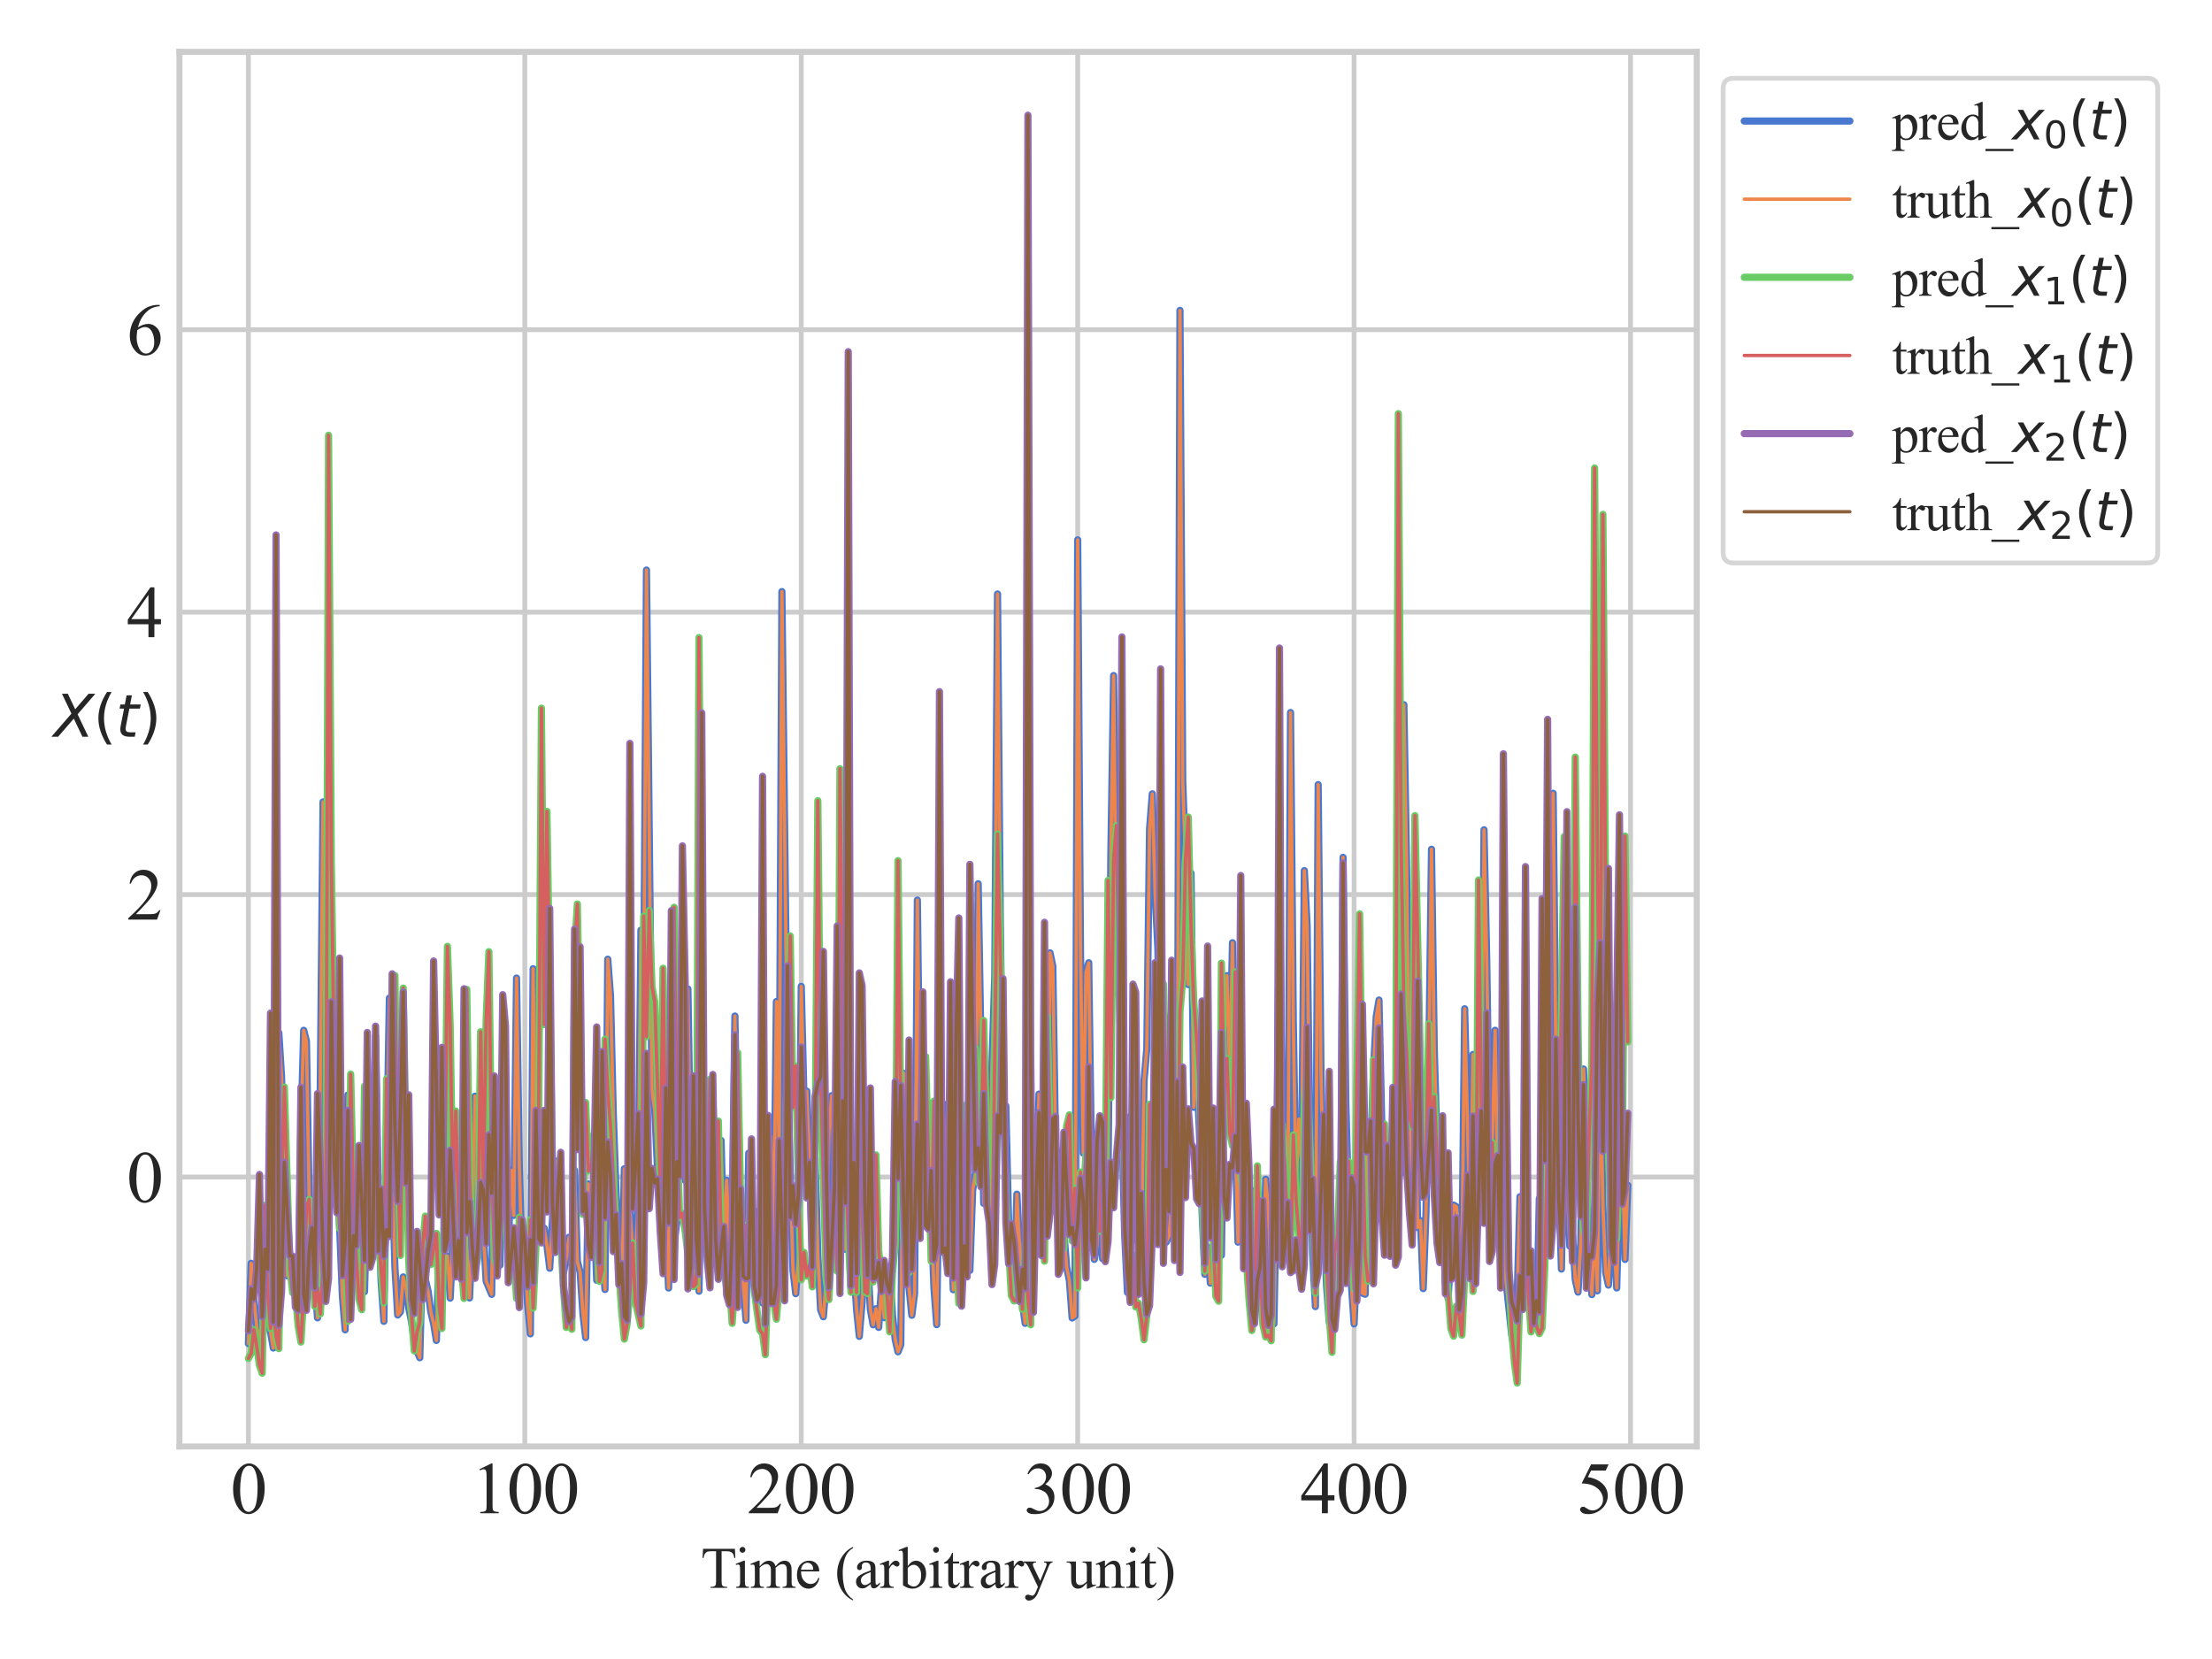 <?xml version="1.0" encoding="utf-8" standalone="no"?>
<!DOCTYPE svg PUBLIC "-//W3C//DTD SVG 1.1//EN"
  "http://www.w3.org/Graphics/SVG/1.1/DTD/svg11.dtd">
<svg xmlns:xlink="http://www.w3.org/1999/xlink" width="460.8pt" height="345.6pt" viewBox="0 0 460.8 345.6" xmlns="http://www.w3.org/2000/svg" version="1.1">
 <defs>
  <style type="text/css">*{stroke-linejoin: round; stroke-linecap: butt}</style>
 </defs>
 <g id="figure_1">
  <g id="patch_1">
   <path d="M 0 345.6 
L 460.8 345.6 
L 460.8 0 
L 0 0 
z
" style="fill: #ffffff"/>
  </g>
  <g id="axes_1">
   <g id="patch_2">
    <path d="M 37.38 301.324 
L 353.462 301.324 
L 353.462 10.8 
L 37.38 10.8 
z
" style="fill: #ffffff"/>
   </g>
   <g id="matplotlib.axis_1">
    <g id="xtick_1">
     <g id="line2d_1">
      <path d="M 51.748 301.324 
L 51.748 10.8 
" clip-path="url(#pa3d502e644)" style="fill: none; stroke: #cccccc; stroke-linecap: round"/>
     </g>
     <g id="text_1">
      <!-- 0 -->
      <g style="fill: #262626" transform="translate(47.998 315.239) scale(0.15 -0.15)">
       <defs>
        <path id="TimesNewRomanPSMT-30" d="M 231 2094 
Q 231 2819 450 3342 
Q 669 3866 1031 4122 
Q 1313 4325 1613 4325 
Q 2100 4325 2488 3828 
Q 2972 3213 2972 2159 
Q 2972 1422 2759 906 
Q 2547 391 2217 158 
Q 1888 -75 1581 -75 
Q 975 -75 572 641 
Q 231 1244 231 2094 
z
M 844 2016 
Q 844 1141 1059 588 
Q 1238 122 1591 122 
Q 1759 122 1940 273 
Q 2122 425 2216 781 
Q 2359 1319 2359 2297 
Q 2359 3022 2209 3506 
Q 2097 3866 1919 4016 
Q 1791 4119 1609 4119 
Q 1397 4119 1231 3928 
Q 1006 3669 925 3112 
Q 844 2556 844 2016 
z
" transform="scale(0.016)"/>
       </defs>
       <use xlink:href="#TimesNewRomanPSMT-30"/>
      </g>
     </g>
    </g>
    <g id="xtick_2">
     <g id="line2d_2">
      <path d="M 109.332 301.324 
L 109.332 10.8 
" clip-path="url(#pa3d502e644)" style="fill: none; stroke: #cccccc; stroke-linecap: round"/>
     </g>
     <g id="text_2">
      <!-- 100 -->
      <g style="fill: #262626" transform="translate(98.082 315.239) scale(0.15 -0.15)">
       <defs>
        <path id="TimesNewRomanPSMT-31" d="M 750 3822 
L 1781 4325 
L 1884 4325 
L 1884 747 
Q 1884 391 1914 303 
Q 1944 216 2037 169 
Q 2131 122 2419 116 
L 2419 0 
L 825 0 
L 825 116 
Q 1125 122 1212 167 
Q 1300 213 1334 289 
Q 1369 366 1369 747 
L 1369 3034 
Q 1369 3497 1338 3628 
Q 1316 3728 1258 3775 
Q 1200 3822 1119 3822 
Q 1003 3822 797 3725 
L 750 3822 
z
" transform="scale(0.016)"/>
       </defs>
       <use xlink:href="#TimesNewRomanPSMT-31"/>
       <use xlink:href="#TimesNewRomanPSMT-30" x="50"/>
       <use xlink:href="#TimesNewRomanPSMT-30" x="100"/>
      </g>
     </g>
    </g>
    <g id="xtick_3">
     <g id="line2d_3">
      <path d="M 166.917 301.324 
L 166.917 10.8 
" clip-path="url(#pa3d502e644)" style="fill: none; stroke: #cccccc; stroke-linecap: round"/>
     </g>
     <g id="text_3">
      <!-- 200 -->
      <g style="fill: #262626" transform="translate(155.667 315.239) scale(0.15 -0.15)">
       <defs>
        <path id="TimesNewRomanPSMT-32" d="M 2934 816 
L 2638 0 
L 138 0 
L 138 116 
Q 1241 1122 1691 1759 
Q 2141 2397 2141 2925 
Q 2141 3328 1894 3587 
Q 1647 3847 1303 3847 
Q 991 3847 742 3664 
Q 494 3481 375 3128 
L 259 3128 
Q 338 3706 661 4015 
Q 984 4325 1469 4325 
Q 1984 4325 2329 3994 
Q 2675 3663 2675 3213 
Q 2675 2891 2525 2569 
Q 2294 2063 1775 1497 
Q 997 647 803 472 
L 1909 472 
Q 2247 472 2383 497 
Q 2519 522 2628 598 
Q 2738 675 2819 816 
L 2934 816 
z
" transform="scale(0.016)"/>
       </defs>
       <use xlink:href="#TimesNewRomanPSMT-32"/>
       <use xlink:href="#TimesNewRomanPSMT-30" x="50"/>
       <use xlink:href="#TimesNewRomanPSMT-30" x="100"/>
      </g>
     </g>
    </g>
    <g id="xtick_4">
     <g id="line2d_4">
      <path d="M 224.502 301.324 
L 224.502 10.8 
" clip-path="url(#pa3d502e644)" style="fill: none; stroke: #cccccc; stroke-linecap: round"/>
     </g>
     <g id="text_4">
      <!-- 300 -->
      <g style="fill: #262626" transform="translate(213.252 315.239) scale(0.15 -0.15)">
       <defs>
        <path id="TimesNewRomanPSMT-33" d="M 325 3431 
Q 506 3859 782 4092 
Q 1059 4325 1472 4325 
Q 1981 4325 2253 3994 
Q 2459 3747 2459 3466 
Q 2459 3003 1878 2509 
Q 2269 2356 2469 2072 
Q 2669 1788 2669 1403 
Q 2669 853 2319 450 
Q 1863 -75 997 -75 
Q 569 -75 414 31 
Q 259 138 259 259 
Q 259 350 332 419 
Q 406 488 509 488 
Q 588 488 669 463 
Q 722 447 909 348 
Q 1097 250 1169 231 
Q 1284 197 1416 197 
Q 1734 197 1970 444 
Q 2206 691 2206 1028 
Q 2206 1275 2097 1509 
Q 2016 1684 1919 1775 
Q 1784 1900 1550 2001 
Q 1316 2103 1072 2103 
L 972 2103 
L 972 2197 
Q 1219 2228 1467 2375 
Q 1716 2522 1828 2728 
Q 1941 2934 1941 3181 
Q 1941 3503 1739 3701 
Q 1538 3900 1238 3900 
Q 753 3900 428 3381 
L 325 3431 
z
" transform="scale(0.016)"/>
       </defs>
       <use xlink:href="#TimesNewRomanPSMT-33"/>
       <use xlink:href="#TimesNewRomanPSMT-30" x="50"/>
       <use xlink:href="#TimesNewRomanPSMT-30" x="100"/>
      </g>
     </g>
    </g>
    <g id="xtick_5">
     <g id="line2d_5">
      <path d="M 282.086 301.324 
L 282.086 10.8 
" clip-path="url(#pa3d502e644)" style="fill: none; stroke: #cccccc; stroke-linecap: round"/>
     </g>
     <g id="text_5">
      <!-- 400 -->
      <g style="fill: #262626" transform="translate(270.836 315.239) scale(0.15 -0.15)">
       <defs>
        <path id="TimesNewRomanPSMT-34" d="M 2978 1563 
L 2978 1119 
L 2409 1119 
L 2409 0 
L 1894 0 
L 1894 1119 
L 100 1119 
L 100 1519 
L 2066 4325 
L 2409 4325 
L 2409 1563 
L 2978 1563 
z
M 1894 1563 
L 1894 3666 
L 406 1563 
L 1894 1563 
z
" transform="scale(0.016)"/>
       </defs>
       <use xlink:href="#TimesNewRomanPSMT-34"/>
       <use xlink:href="#TimesNewRomanPSMT-30" x="50"/>
       <use xlink:href="#TimesNewRomanPSMT-30" x="100"/>
      </g>
     </g>
    </g>
    <g id="xtick_6">
     <g id="line2d_6">
      <path d="M 339.671 301.324 
L 339.671 10.8 
" clip-path="url(#pa3d502e644)" style="fill: none; stroke: #cccccc; stroke-linecap: round"/>
     </g>
     <g id="text_6">
      <!-- 500 -->
      <g style="fill: #262626" transform="translate(328.421 315.239) scale(0.15 -0.15)">
       <defs>
        <path id="TimesNewRomanPSMT-35" d="M 2778 4238 
L 2534 3706 
L 1259 3706 
L 981 3138 
Q 1809 3016 2294 2522 
Q 2709 2097 2709 1522 
Q 2709 1188 2573 903 
Q 2438 619 2231 419 
Q 2025 219 1772 97 
Q 1413 -75 1034 -75 
Q 653 -75 479 54 
Q 306 184 306 341 
Q 306 428 378 495 
Q 450 563 559 563 
Q 641 563 702 538 
Q 763 513 909 409 
Q 1144 247 1384 247 
Q 1750 247 2026 523 
Q 2303 800 2303 1197 
Q 2303 1581 2056 1914 
Q 1809 2247 1375 2428 
Q 1034 2569 447 2591 
L 1259 4238 
L 2778 4238 
z
" transform="scale(0.016)"/>
       </defs>
       <use xlink:href="#TimesNewRomanPSMT-35"/>
       <use xlink:href="#TimesNewRomanPSMT-30" x="50"/>
       <use xlink:href="#TimesNewRomanPSMT-30" x="100"/>
      </g>
     </g>
    </g>
    <g id="text_7">
     <!-- Time (arbitrary unit) -->
     <g style="fill: #262626" transform="translate(145.986 330.78) scale(0.12 -0.12)">
      <defs>
       <path id="TimesNewRomanPSMT-54" d="M 3703 4238 
L 3750 3244 
L 3631 3244 
Q 3597 3506 3538 3619 
Q 3441 3800 3280 3886 
Q 3119 3972 2856 3972 
L 2259 3972 
L 2259 734 
Q 2259 344 2344 247 
Q 2463 116 2709 116 
L 2856 116 
L 2856 0 
L 1059 0 
L 1059 116 
L 1209 116 
Q 1478 116 1591 278 
Q 1659 378 1659 734 
L 1659 3972 
L 1150 3972 
Q 853 3972 728 3928 
Q 566 3869 450 3700 
Q 334 3531 313 3244 
L 194 3244 
L 244 4238 
L 3703 4238 
z
" transform="scale(0.016)"/>
       <path id="TimesNewRomanPSMT-69" d="M 928 4444 
Q 1059 4444 1151 4351 
Q 1244 4259 1244 4128 
Q 1244 3997 1151 3903 
Q 1059 3809 928 3809 
Q 797 3809 703 3903 
Q 609 3997 609 4128 
Q 609 4259 701 4351 
Q 794 4444 928 4444 
z
M 1188 2947 
L 1188 647 
Q 1188 378 1227 289 
Q 1266 200 1342 156 
Q 1419 113 1622 113 
L 1622 0 
L 231 0 
L 231 113 
Q 441 113 512 153 
Q 584 194 626 287 
Q 669 381 669 647 
L 669 1750 
Q 669 2216 641 2353 
Q 619 2453 572 2492 
Q 525 2531 444 2531 
Q 356 2531 231 2484 
L 188 2597 
L 1050 2947 
L 1188 2947 
z
" transform="scale(0.016)"/>
       <path id="TimesNewRomanPSMT-6d" d="M 1050 2338 
Q 1363 2650 1419 2697 
Q 1559 2816 1721 2881 
Q 1884 2947 2044 2947 
Q 2313 2947 2506 2790 
Q 2700 2634 2766 2338 
Q 3088 2713 3309 2830 
Q 3531 2947 3766 2947 
Q 3994 2947 4170 2830 
Q 4347 2713 4450 2447 
Q 4519 2266 4519 1878 
L 4519 647 
Q 4519 378 4559 278 
Q 4591 209 4675 161 
Q 4759 113 4950 113 
L 4950 0 
L 3538 0 
L 3538 113 
L 3597 113 
Q 3781 113 3884 184 
Q 3956 234 3988 344 
Q 4000 397 4000 647 
L 4000 1878 
Q 4000 2228 3916 2372 
Q 3794 2572 3525 2572 
Q 3359 2572 3192 2489 
Q 3025 2406 2788 2181 
L 2781 2147 
L 2788 2013 
L 2788 647 
Q 2788 353 2820 281 
Q 2853 209 2943 161 
Q 3034 113 3253 113 
L 3253 0 
L 1806 0 
L 1806 113 
Q 2044 113 2133 169 
Q 2222 225 2256 338 
Q 2272 391 2272 647 
L 2272 1878 
Q 2272 2228 2169 2381 
Q 2031 2581 1784 2581 
Q 1616 2581 1450 2491 
Q 1191 2353 1050 2181 
L 1050 647 
Q 1050 366 1089 281 
Q 1128 197 1204 155 
Q 1281 113 1516 113 
L 1516 0 
L 100 0 
L 100 113 
Q 297 113 375 155 
Q 453 197 493 289 
Q 534 381 534 647 
L 534 1741 
Q 534 2213 506 2350 
Q 484 2453 437 2492 
Q 391 2531 309 2531 
Q 222 2531 100 2484 
L 53 2597 
L 916 2947 
L 1050 2947 
L 1050 2338 
z
" transform="scale(0.016)"/>
       <path id="TimesNewRomanPSMT-65" d="M 681 1784 
Q 678 1147 991 784 
Q 1303 422 1725 422 
Q 2006 422 2214 576 
Q 2422 731 2563 1106 
L 2659 1044 
Q 2594 616 2278 264 
Q 1963 -88 1488 -88 
Q 972 -88 605 314 
Q 238 716 238 1394 
Q 238 2128 614 2539 
Q 991 2950 1559 2950 
Q 2041 2950 2350 2633 
Q 2659 2316 2659 1784 
L 681 1784 
z
M 681 1966 
L 2006 1966 
Q 1991 2241 1941 2353 
Q 1863 2528 1708 2628 
Q 1553 2728 1384 2728 
Q 1125 2728 920 2526 
Q 716 2325 681 1966 
z
" transform="scale(0.016)"/>
       <path id="TimesNewRomanPSMT-20" transform="scale(0.016)"/>
       <path id="TimesNewRomanPSMT-28" d="M 1988 -1253 
L 1988 -1369 
Q 1516 -1131 1200 -813 
Q 750 -359 506 256 
Q 263 872 263 1534 
Q 263 2503 741 3301 
Q 1219 4100 1988 4444 
L 1988 4313 
Q 1603 4100 1356 3731 
Q 1109 3363 987 2797 
Q 866 2231 866 1616 
Q 866 947 969 400 
Q 1050 -31 1165 -292 
Q 1281 -553 1476 -793 
Q 1672 -1034 1988 -1253 
z
" transform="scale(0.016)"/>
       <path id="TimesNewRomanPSMT-61" d="M 1822 413 
Q 1381 72 1269 19 
Q 1100 -59 909 -59 
Q 613 -59 420 144 
Q 228 347 228 678 
Q 228 888 322 1041 
Q 450 1253 767 1440 
Q 1084 1628 1822 1897 
L 1822 2009 
Q 1822 2438 1686 2597 
Q 1550 2756 1291 2756 
Q 1094 2756 978 2650 
Q 859 2544 859 2406 
L 866 2225 
Q 866 2081 792 2003 
Q 719 1925 600 1925 
Q 484 1925 411 2006 
Q 338 2088 338 2228 
Q 338 2497 613 2722 
Q 888 2947 1384 2947 
Q 1766 2947 2009 2819 
Q 2194 2722 2281 2516 
Q 2338 2381 2338 1966 
L 2338 994 
Q 2338 584 2353 492 
Q 2369 400 2405 369 
Q 2441 338 2488 338 
Q 2538 338 2575 359 
Q 2641 400 2828 588 
L 2828 413 
Q 2478 -56 2159 -56 
Q 2006 -56 1915 50 
Q 1825 156 1822 413 
z
M 1822 616 
L 1822 1706 
Q 1350 1519 1213 1441 
Q 966 1303 859 1153 
Q 753 1003 753 825 
Q 753 600 887 451 
Q 1022 303 1197 303 
Q 1434 303 1822 616 
z
" transform="scale(0.016)"/>
       <path id="TimesNewRomanPSMT-72" d="M 1038 2947 
L 1038 2303 
Q 1397 2947 1775 2947 
Q 1947 2947 2059 2842 
Q 2172 2738 2172 2600 
Q 2172 2478 2090 2393 
Q 2009 2309 1897 2309 
Q 1788 2309 1652 2417 
Q 1516 2525 1450 2525 
Q 1394 2525 1328 2463 
Q 1188 2334 1038 2041 
L 1038 669 
Q 1038 431 1097 309 
Q 1138 225 1241 169 
Q 1344 113 1538 113 
L 1538 0 
L 72 0 
L 72 113 
Q 291 113 397 181 
Q 475 231 506 341 
Q 522 394 522 644 
L 522 1753 
Q 522 2253 501 2348 
Q 481 2444 426 2487 
Q 372 2531 291 2531 
Q 194 2531 72 2484 
L 41 2597 
L 906 2947 
L 1038 2947 
z
" transform="scale(0.016)"/>
       <path id="TimesNewRomanPSMT-62" d="M 984 2369 
Q 1400 2947 1881 2947 
Q 2322 2947 2650 2570 
Q 2978 2194 2978 1541 
Q 2978 778 2472 313 
Q 2038 -88 1503 -88 
Q 1253 -88 995 3 
Q 738 94 469 275 
L 469 3241 
Q 469 3728 445 3840 
Q 422 3953 372 3993 
Q 322 4034 247 4034 
Q 159 4034 28 3984 
L -16 4094 
L 844 4444 
L 984 4444 
L 984 2369 
z
M 984 2169 
L 984 456 
Q 1144 300 1314 220 
Q 1484 141 1663 141 
Q 1947 141 2192 453 
Q 2438 766 2438 1363 
Q 2438 1913 2192 2208 
Q 1947 2503 1634 2503 
Q 1469 2503 1303 2419 
Q 1178 2356 984 2169 
z
" transform="scale(0.016)"/>
       <path id="TimesNewRomanPSMT-74" d="M 1031 3803 
L 1031 2863 
L 1700 2863 
L 1700 2644 
L 1031 2644 
L 1031 788 
Q 1031 509 1111 412 
Q 1191 316 1316 316 
Q 1419 316 1516 380 
Q 1613 444 1666 569 
L 1788 569 
Q 1678 263 1478 108 
Q 1278 -47 1066 -47 
Q 922 -47 784 33 
Q 647 113 581 261 
Q 516 409 516 719 
L 516 2644 
L 63 2644 
L 63 2747 
Q 234 2816 414 2980 
Q 594 3144 734 3369 
Q 806 3488 934 3803 
L 1031 3803 
z
" transform="scale(0.016)"/>
       <path id="TimesNewRomanPSMT-79" d="M 38 2863 
L 1372 2863 
L 1372 2747 
L 1306 2747 
Q 1166 2747 1095 2686 
Q 1025 2625 1025 2534 
Q 1025 2413 1128 2197 
L 1825 753 
L 2466 2334 
Q 2519 2463 2519 2588 
Q 2519 2644 2497 2672 
Q 2472 2706 2419 2726 
Q 2366 2747 2231 2747 
L 2231 2863 
L 3163 2863 
L 3163 2747 
Q 3047 2734 2984 2696 
Q 2922 2659 2847 2556 
Q 2819 2513 2741 2316 
L 1575 -541 
Q 1406 -956 1132 -1168 
Q 859 -1381 606 -1381 
Q 422 -1381 303 -1275 
Q 184 -1169 184 -1031 
Q 184 -900 270 -820 
Q 356 -741 506 -741 
Q 609 -741 788 -809 
Q 913 -856 944 -856 
Q 1038 -856 1148 -759 
Q 1259 -663 1372 -384 
L 1575 113 
L 547 2272 
Q 500 2369 397 2513 
Q 319 2622 269 2659 
Q 197 2709 38 2747 
L 38 2863 
z
" transform="scale(0.016)"/>
       <path id="TimesNewRomanPSMT-75" d="M 2709 2863 
L 2709 1128 
Q 2709 631 2732 520 
Q 2756 409 2807 365 
Q 2859 322 2928 322 
Q 3025 322 3147 375 
L 3191 266 
L 2334 -88 
L 2194 -88 
L 2194 519 
Q 1825 119 1631 15 
Q 1438 -88 1222 -88 
Q 981 -88 804 51 
Q 628 191 559 409 
Q 491 628 491 1028 
L 491 2306 
Q 491 2509 447 2587 
Q 403 2666 317 2708 
Q 231 2750 6 2747 
L 6 2863 
L 1009 2863 
L 1009 947 
Q 1009 547 1148 422 
Q 1288 297 1484 297 
Q 1619 297 1789 381 
Q 1959 466 2194 703 
L 2194 2325 
Q 2194 2569 2105 2655 
Q 2016 2741 1734 2747 
L 1734 2863 
L 2709 2863 
z
" transform="scale(0.016)"/>
       <path id="TimesNewRomanPSMT-6e" d="M 1034 2341 
Q 1538 2947 1994 2947 
Q 2228 2947 2397 2830 
Q 2566 2713 2666 2444 
Q 2734 2256 2734 1869 
L 2734 647 
Q 2734 375 2778 278 
Q 2813 200 2889 156 
Q 2966 113 3172 113 
L 3172 0 
L 1756 0 
L 1756 113 
L 1816 113 
Q 2016 113 2095 173 
Q 2175 234 2206 353 
Q 2219 400 2219 647 
L 2219 1819 
Q 2219 2209 2117 2386 
Q 2016 2563 1775 2563 
Q 1403 2563 1034 2156 
L 1034 647 
Q 1034 356 1069 288 
Q 1113 197 1189 155 
Q 1266 113 1500 113 
L 1500 0 
L 84 0 
L 84 113 
L 147 113 
Q 366 113 442 223 
Q 519 334 519 647 
L 519 1709 
Q 519 2225 495 2337 
Q 472 2450 423 2490 
Q 375 2531 294 2531 
Q 206 2531 84 2484 
L 38 2597 
L 900 2947 
L 1034 2947 
L 1034 2341 
z
" transform="scale(0.016)"/>
       <path id="TimesNewRomanPSMT-29" d="M 144 4313 
L 144 4444 
Q 619 4209 934 3891 
Q 1381 3434 1625 2820 
Q 1869 2206 1869 1541 
Q 1869 572 1392 -226 
Q 916 -1025 144 -1369 
L 144 -1253 
Q 528 -1038 776 -670 
Q 1025 -303 1145 264 
Q 1266 831 1266 1447 
Q 1266 2113 1163 2663 
Q 1084 3094 967 3353 
Q 850 3613 656 3853 
Q 463 4094 144 4313 
z
" transform="scale(0.016)"/>
      </defs>
      <use xlink:href="#TimesNewRomanPSMT-54"/>
      <use xlink:href="#TimesNewRomanPSMT-69" x="57.584"/>
      <use xlink:href="#TimesNewRomanPSMT-6d" x="85.367"/>
      <use xlink:href="#TimesNewRomanPSMT-65" x="163.15"/>
      <use xlink:href="#TimesNewRomanPSMT-20" x="207.535"/>
      <use xlink:href="#TimesNewRomanPSMT-28" x="232.535"/>
      <use xlink:href="#TimesNewRomanPSMT-61" x="265.836"/>
      <use xlink:href="#TimesNewRomanPSMT-72" x="310.221"/>
      <use xlink:href="#TimesNewRomanPSMT-62" x="343.521"/>
      <use xlink:href="#TimesNewRomanPSMT-69" x="393.521"/>
      <use xlink:href="#TimesNewRomanPSMT-74" x="421.305"/>
      <use xlink:href="#TimesNewRomanPSMT-72" x="449.088"/>
      <use xlink:href="#TimesNewRomanPSMT-61" x="482.389"/>
      <use xlink:href="#TimesNewRomanPSMT-72" x="526.773"/>
      <use xlink:href="#TimesNewRomanPSMT-79" x="560.074"/>
      <use xlink:href="#TimesNewRomanPSMT-20" x="610.074"/>
      <use xlink:href="#TimesNewRomanPSMT-75" x="635.074"/>
      <use xlink:href="#TimesNewRomanPSMT-6e" x="685.074"/>
      <use xlink:href="#TimesNewRomanPSMT-69" x="735.074"/>
      <use xlink:href="#TimesNewRomanPSMT-74" x="762.857"/>
      <use xlink:href="#TimesNewRomanPSMT-29" x="790.641"/>
     </g>
    </g>
   </g>
   <g id="matplotlib.axis_2">
    <g id="ytick_1">
     <g id="line2d_7">
      <path d="M 37.38 245.196 
L 353.462 245.196 
" clip-path="url(#pa3d502e644)" style="fill: none; stroke: #cccccc; stroke-linecap: round"/>
     </g>
     <g id="text_8">
      <!-- 0 -->
      <g style="fill: #262626" transform="translate(26.38 250.404) scale(0.15 -0.15)">
       <use xlink:href="#TimesNewRomanPSMT-30"/>
      </g>
     </g>
    </g>
    <g id="ytick_2">
     <g id="line2d_8">
      <path d="M 37.38 186.36 
L 353.462 186.36 
" clip-path="url(#pa3d502e644)" style="fill: none; stroke: #cccccc; stroke-linecap: round"/>
     </g>
     <g id="text_9">
      <!-- 2 -->
      <g style="fill: #262626" transform="translate(26.38 191.568) scale(0.15 -0.15)">
       <use xlink:href="#TimesNewRomanPSMT-32"/>
      </g>
     </g>
    </g>
    <g id="ytick_3">
     <g id="line2d_9">
      <path d="M 37.38 127.523 
L 353.462 127.523 
" clip-path="url(#pa3d502e644)" style="fill: none; stroke: #cccccc; stroke-linecap: round"/>
     </g>
     <g id="text_10">
      <!-- 4 -->
      <g style="fill: #262626" transform="translate(26.38 132.731) scale(0.15 -0.15)">
       <use xlink:href="#TimesNewRomanPSMT-34"/>
      </g>
     </g>
    </g>
    <g id="ytick_4">
     <g id="line2d_10">
      <path d="M 37.38 68.687 
L 353.462 68.687 
" clip-path="url(#pa3d502e644)" style="fill: none; stroke: #cccccc; stroke-linecap: round"/>
     </g>
     <g id="text_11">
      <!-- 6 -->
      <g style="fill: #262626" transform="translate(26.38 73.895) scale(0.15 -0.15)">
       <defs>
        <path id="TimesNewRomanPSMT-36" d="M 2869 4325 
L 2869 4209 
Q 2456 4169 2195 4045 
Q 1934 3922 1679 3669 
Q 1425 3416 1258 3105 
Q 1091 2794 978 2366 
Q 1428 2675 1881 2675 
Q 2316 2675 2634 2325 
Q 2953 1975 2953 1425 
Q 2953 894 2631 456 
Q 2244 -75 1606 -75 
Q 1172 -75 869 213 
Q 275 772 275 1663 
Q 275 2231 503 2743 
Q 731 3256 1154 3653 
Q 1578 4050 1965 4187 
Q 2353 4325 2688 4325 
L 2869 4325 
z
M 925 2138 
Q 869 1716 869 1456 
Q 869 1156 980 804 
Q 1091 453 1309 247 
Q 1469 100 1697 100 
Q 1969 100 2183 356 
Q 2397 613 2397 1088 
Q 2397 1622 2184 2012 
Q 1972 2403 1581 2403 
Q 1463 2403 1327 2353 
Q 1191 2303 925 2138 
z
" transform="scale(0.016)"/>
       </defs>
       <use xlink:href="#TimesNewRomanPSMT-36"/>
      </g>
     </g>
    </g>
    <g id="text_12">
     <!-- $X(t)$ -->
     <g style="fill: #262626" transform="translate(11.22 153.495) scale(0.12 -0.12)">
      <defs>
       <path id="DejaVuSans-Oblique-58" d="M 878 4666 
L 1516 4666 
L 2316 2981 
L 3763 4666 
L 4500 4666 
L 2578 2438 
L 3738 0 
L 3103 0 
L 2163 1966 
L 459 0 
L -275 0 
L 1906 2509 
L 878 4666 
z
" transform="scale(0.016)"/>
       <path id="DejaVuSans-28" d="M 1984 4856 
Q 1566 4138 1362 3434 
Q 1159 2731 1159 2009 
Q 1159 1288 1364 580 
Q 1569 -128 1984 -844 
L 1484 -844 
Q 1016 -109 783 600 
Q 550 1309 550 2009 
Q 550 2706 781 3412 
Q 1013 4119 1484 4856 
L 1984 4856 
z
" transform="scale(0.016)"/>
       <path id="DejaVuSans-Oblique-74" d="M 2706 3500 
L 2619 3053 
L 1472 3053 
L 1100 1153 
Q 1081 1047 1072 975 
Q 1063 903 1063 863 
Q 1063 663 1183 572 
Q 1303 481 1569 481 
L 2150 481 
L 2053 0 
L 1503 0 
Q 991 0 739 200 
Q 488 400 488 806 
Q 488 878 497 964 
Q 506 1050 525 1153 
L 897 3053 
L 409 3053 
L 500 3500 
L 978 3500 
L 1172 4494 
L 1747 4494 
L 1556 3500 
L 2706 3500 
z
" transform="scale(0.016)"/>
       <path id="DejaVuSans-29" d="M 513 4856 
L 1013 4856 
Q 1481 4119 1714 3412 
Q 1947 2706 1947 2009 
Q 1947 1309 1714 600 
Q 1481 -109 1013 -844 
L 513 -844 
Q 928 -128 1133 580 
Q 1338 1288 1338 2009 
Q 1338 2731 1133 3434 
Q 928 4138 513 4856 
z
" transform="scale(0.016)"/>
      </defs>
      <use xlink:href="#DejaVuSans-Oblique-58" transform="translate(0 0.125)"/>
      <use xlink:href="#DejaVuSans-28" transform="translate(68.506 0.125)"/>
      <use xlink:href="#DejaVuSans-Oblique-74" transform="translate(107.52 0.125)"/>
      <use xlink:href="#DejaVuSans-29" transform="translate(146.729 0.125)"/>
     </g>
    </g>
   </g>
   <g id="line2d_11">
    <path d="M 51.748 279.894 
L 52.323 263.169 
L 52.899 270.559 
L 53.475 276.365 
L 54.051 278.813 
L 54.627 280.091 
L 55.203 269.963 
L 55.779 272.238 
L 56.354 277.45 
L 56.93 280.816 
L 57.506 267.082 
L 58.082 215.146 
L 58.658 224.302 
L 59.234 248.09 
L 59.809 265.764 
L 60.385 264.01 
L 60.961 267.185 
L 61.537 267.169 
L 62.113 275.082 
L 62.689 235.514 
L 63.265 214.631 
L 63.84 216.921 
L 64.416 250.579 
L 64.992 259.656 
L 66.144 274.529 
L 66.72 226.028 
L 67.295 167.052 
L 67.871 217.163 
L 68.447 244.422 
L 69.023 198.726 
L 69.599 239.447 
L 70.175 244.673 
L 70.751 255.69 
L 71.326 269.98 
L 71.902 277.028 
L 72.478 228.111 
L 73.054 242.909 
L 73.63 263.609 
L 74.206 252.817 
L 74.781 239.174 
L 75.357 261.146 
L 75.933 269.083 
L 76.509 247.769 
L 77.085 235.8 
L 77.661 253.305 
L 78.237 215.809 
L 78.812 250.026 
L 79.388 266.794 
L 79.964 275.26 
L 81.116 207.916 
L 81.692 243.648 
L 82.267 263.952 
L 82.843 273.942 
L 83.419 273.274 
L 83.995 266.007 
L 84.571 268.219 
L 85.147 272.477 
L 85.723 275.316 
L 86.298 279.362 
L 86.874 281.494 
L 87.45 282.838 
L 88.026 260.353 
L 88.602 266.507 
L 89.178 268.979 
L 89.753 273.304 
L 90.329 275.738 
L 90.905 279.235 
L 91.481 260.335 
L 92.057 265.491 
L 92.633 264.269 
L 93.209 261.667 
L 93.784 270.417 
L 94.36 258.013 
L 94.936 237.322 
L 95.512 250.307 
L 96.088 247.405 
L 96.664 242.672 
L 97.24 259.865 
L 97.815 270.387 
L 98.391 257.181 
L 98.967 228.348 
L 99.543 234.903 
L 100.119 255.3 
L 100.695 256.802 
L 101.27 266.869 
L 102.422 269.638 
L 102.998 228.715 
L 103.574 256.165 
L 104.15 263.565 
L 104.726 235.44 
L 105.301 239.258 
L 105.877 260.065 
L 106.453 243.799 
L 107.029 253.182 
L 107.605 203.741 
L 108.181 242.852 
L 108.756 263.129 
L 109.332 261.106 
L 109.908 271.701 
L 110.484 277.867 
L 111.06 201.807 
L 111.636 241.229 
L 112.212 254.498 
L 112.787 257.28 
L 113.363 255.864 
L 113.939 259.5 
L 114.515 264.196 
L 115.091 254.106 
L 115.667 241.846 
L 116.242 242.34 
L 116.818 259.273 
L 117.394 265.082 
L 117.97 262.012 
L 118.546 257.743 
L 119.122 263.414 
L 119.698 243.804 
L 120.273 262.763 
L 120.849 265.01 
L 121.425 273.606 
L 122.001 278.639 
L 122.577 246.631 
L 123.153 253.235 
L 123.728 251.681 
L 124.304 266.694 
L 124.88 262.82 
L 125.456 261.06 
L 126.032 268.624 
L 126.608 199.82 
L 127.184 207.468 
L 127.759 231.955 
L 128.335 248.64 
L 129.487 271.568 
L 130.063 243.488 
L 130.639 254.024 
L 131.214 251.635 
L 131.79 260.601 
L 132.366 262.011 
L 132.942 250.609 
L 133.518 193.777 
L 134.094 207.748 
L 134.67 118.75 
L 135.821 227.152 
L 136.397 231.284 
L 136.973 243.526 
L 137.549 248.04 
L 138.125 253.995 
L 138.7 254.304 
L 139.276 268.317 
L 139.852 234.617 
L 140.428 259.066 
L 141.004 254.463 
L 141.58 216.964 
L 142.156 216.642 
L 142.731 245.897 
L 143.307 206.03 
L 143.883 244.291 
L 144.459 225.555 
L 145.035 253.954 
L 145.611 268.983 
L 146.186 235.908 
L 146.762 243.521 
L 147.338 238.986 
L 147.914 255.706 
L 148.49 232.988 
L 149.642 265.129 
L 150.217 237.574 
L 150.793 260.171 
L 151.369 245.873 
L 151.945 260.474 
L 152.521 254.647 
L 153.097 211.662 
L 153.672 244.355 
L 154.248 260.013 
L 155.4 275.028 
L 155.976 240.224 
L 156.552 261.722 
L 157.128 252.165 
L 157.703 262.513 
L 158.279 258.994 
L 158.855 271.437 
L 159.431 244.884 
L 160.007 246.653 
L 160.583 236.821 
L 161.158 260.127 
L 161.734 208.648 
L 162.31 240.043 
L 162.886 123.241 
L 164.038 223.785 
L 165.189 264.645 
L 165.765 269.49 
L 166.341 261.803 
L 166.917 205.483 
L 167.493 229.275 
L 168.069 227.312 
L 168.644 242.503 
L 169.22 261.367 
L 169.796 241.248 
L 170.372 261.545 
L 170.948 272.851 
L 171.524 274.306 
L 172.1 267.07 
L 172.675 235.753 
L 173.251 228.246 
L 174.403 262.894 
L 174.979 232.84 
L 175.555 254.085 
L 176.13 260.254 
L 176.706 253.009 
L 177.282 268.399 
L 177.858 263.945 
L 178.434 272.76 
L 179.01 278.39 
L 179.586 271.271 
L 180.161 261.85 
L 180.737 262.504 
L 181.313 272.793 
L 181.889 275.975 
L 182.465 272.64 
L 183.041 276.522 
L 183.617 268.314 
L 184.192 274.493 
L 184.768 265.689 
L 185.344 263.84 
L 185.92 274.016 
L 186.496 279.075 
L 187.072 281.604 
L 187.647 280.144 
L 188.223 223.573 
L 188.799 253.867 
L 189.375 268.39 
L 189.951 273.999 
L 190.527 269.467 
L 191.103 187.504 
L 191.678 235.848 
L 192.254 252.836 
L 192.83 243.852 
L 193.406 255.563 
L 193.982 252.664 
L 194.558 268.306 
L 195.133 275.954 
L 195.709 235.977 
L 196.285 249.952 
L 196.861 244.602 
L 197.437 229.914 
L 198.013 254.732 
L 198.589 268.673 
L 199.164 259.693 
L 199.74 225.41 
L 200.316 244.57 
L 200.892 251.173 
L 201.468 262.547 
L 202.044 264.644 
L 202.619 248.003 
L 203.195 244.334 
L 203.771 184.101 
L 204.923 250.676 
L 205.499 238.996 
L 206.075 250.937 
L 206.65 221.743 
L 207.226 203.445 
L 207.802 123.742 
L 208.378 191.712 
L 208.954 236.717 
L 209.53 230.391 
L 210.105 254.178 
L 210.681 266.627 
L 211.257 270.961 
L 211.833 248.766 
L 212.985 271.439 
L 213.561 275.685 
L 214.136 263.431 
L 214.712 230.02 
L 215.288 250.52 
L 215.864 247.423 
L 216.44 227.92 
L 217.016 254.565 
L 217.591 242.022 
L 218.167 253.67 
L 218.743 198.502 
L 219.319 201.287 
L 219.895 238.837 
L 220.471 241.606 
L 221.047 262.84 
L 221.622 256.641 
L 222.198 263.925 
L 222.774 266.797 
L 223.35 274.557 
L 223.926 274.153 
L 224.502 112.47 
L 225.077 197.299 
L 225.653 240.211 
L 226.229 202.539 
L 226.805 200.564 
L 227.381 242.135 
L 227.957 262.348 
L 228.533 259.347 
L 229.108 241.25 
L 229.684 262.201 
L 230.26 251.854 
L 230.836 243.941 
L 231.412 177.906 
L 231.988 140.731 
L 232.563 197.295 
L 233.139 200.954 
L 233.715 233.736 
L 234.291 257.223 
L 234.867 269.235 
L 235.443 232.577 
L 236.019 258.27 
L 236.594 228.451 
L 237.17 253.726 
L 237.746 263.522 
L 238.322 225.144 
L 238.898 218.473 
L 239.474 172.669 
L 240.049 165.378 
L 240.625 185.889 
L 241.201 197.433 
L 241.777 223.388 
L 242.929 258.764 
L 243.505 257.561 
L 244.08 250.955 
L 244.656 221.749 
L 245.232 250.715 
L 245.808 64.665 
L 246.384 162.761 
L 246.96 179.055 
L 247.535 205.105 
L 248.111 181.898 
L 248.687 230.675 
L 249.263 222.071 
L 249.839 235.373 
L 250.415 252.399 
L 250.991 265.463 
L 251.566 259.784 
L 252.142 267.308 
L 252.718 266.758 
L 253.294 267.252 
L 253.87 252.937 
L 254.446 261.482 
L 255.021 217.293 
L 255.597 203.236 
L 256.173 223.564 
L 256.749 196.389 
L 257.325 237.89 
L 257.901 258.755 
L 258.477 221.583 
L 259.052 242.141 
L 259.628 253.469 
L 260.204 262.224 
L 260.78 248.448 
L 261.356 248.069 
L 261.932 263.151 
L 262.507 272.539 
L 263.083 271.755 
L 263.659 245.663 
L 264.235 251.938 
L 264.811 267.614 
L 265.387 275.772 
L 265.963 244.386 
L 266.538 185.999 
L 267.114 235.087 
L 268.266 257.37 
L 268.842 148.431 
L 269.418 212.783 
L 269.994 248.209 
L 270.569 233.109 
L 271.145 242.316 
L 271.721 181.368 
L 272.297 192.801 
L 272.873 238.052 
L 273.449 261.179 
L 274.024 272.184 
L 274.6 163.452 
L 275.176 222.684 
L 275.752 251.028 
L 276.328 267.534 
L 276.904 275.345 
L 277.48 277.682 
L 278.055 259.449 
L 278.631 261.151 
L 279.207 265.125 
L 279.783 178.601 
L 280.359 229.686 
L 280.935 250.786 
L 281.51 267.431 
L 282.086 275.792 
L 282.662 261.406 
L 283.238 254.466 
L 283.814 269.381 
L 284.39 269.612 
L 284.966 239.665 
L 285.541 241.36 
L 286.117 223.143 
L 286.693 211.783 
L 287.269 208.334 
L 288.421 259.999 
L 288.996 238.718 
L 289.572 260.893 
L 290.148 231.427 
L 290.724 253.667 
L 291.3 218.643 
L 291.876 244.41 
L 292.452 146.803 
L 293.027 180.891 
L 293.603 232.386 
L 294.179 254.443 
L 294.755 227.245 
L 295.331 255.724 
L 295.907 254.283 
L 296.482 268.435 
L 297.058 252.675 
L 297.634 221.231 
L 298.21 176.916 
L 298.786 218.621 
L 299.938 258.643 
L 300.513 250.684 
L 301.089 267.327 
L 301.665 270.464 
L 302.817 251.04 
L 303.393 251.384 
L 304.544 262.219 
L 305.12 210.15 
L 306.272 257.792 
L 306.848 219.672 
L 307.424 250.992 
L 307.999 251.051 
L 308.575 242.492 
L 309.151 172.861 
L 309.727 200.78 
L 310.303 239.66 
L 310.879 237.529 
L 311.454 214.628 
L 312.03 249.193 
L 312.606 235.241 
L 313.182 255.65 
L 313.758 267.136 
L 314.91 278.029 
L 315.485 281.018 
L 316.061 270.07 
L 316.637 249.301 
L 317.213 266.65 
L 317.789 262.991 
L 318.365 265.053 
L 318.94 263.304 
L 319.516 273.226 
L 320.092 276.767 
L 320.668 249.681 
L 321.244 262.364 
L 321.82 256.079 
L 322.396 230.902 
L 322.971 168.792 
L 323.547 165.262 
L 324.123 220.257 
L 324.699 245.787 
L 325.275 264.364 
L 325.851 230.404 
L 327.002 259.572 
L 327.578 257.081 
L 328.154 266.58 
L 328.73 269.17 
L 329.306 258.722 
L 329.882 222.697 
L 330.457 238.16 
L 331.033 260.719 
L 331.609 269.691 
L 332.185 255.031 
L 332.761 268.904 
L 333.337 219.017 
L 333.912 251.145 
L 334.488 265.103 
L 335.064 267.712 
L 335.64 254.008 
L 336.216 258.557 
L 336.792 268.303 
L 337.368 246.464 
L 337.943 240.832 
L 338.519 262.36 
L 339.095 246.925 
L 339.095 246.925 
" clip-path="url(#pa3d502e644)" style="fill: none; stroke: #4878d0; stroke-width: 1.5; stroke-linecap: round"/>
   </g>
   <g id="line2d_12">
    <path d="M 51.748 279.889 
L 52.323 263.164 
L 52.899 270.555 
L 53.475 276.361 
L 54.051 278.811 
L 54.627 280.093 
L 55.203 269.959 
L 55.779 272.235 
L 56.354 277.448 
L 56.93 280.825 
L 57.506 267.081 
L 58.082 215.179 
L 58.658 224.296 
L 59.234 248.085 
L 59.809 265.764 
L 60.385 264.008 
L 60.961 267.182 
L 61.537 267.166 
L 62.113 275.077 
L 62.689 235.51 
L 63.265 214.637 
L 63.84 216.916 
L 64.416 250.572 
L 64.992 259.653 
L 66.144 274.526 
L 66.72 226.034 
L 67.295 167.054 
L 67.871 217.16 
L 68.447 244.416 
L 69.023 198.713 
L 69.599 239.451 
L 70.175 244.672 
L 70.751 255.69 
L 71.326 269.991 
L 71.902 277.024 
L 72.478 228.109 
L 73.054 242.913 
L 73.63 263.6 
L 74.206 252.815 
L 74.781 239.172 
L 75.357 261.149 
L 75.933 269.083 
L 76.509 247.764 
L 77.085 235.807 
L 77.661 253.3 
L 78.237 215.805 
L 78.812 250.033 
L 79.388 266.791 
L 79.964 275.26 
L 81.116 207.912 
L 81.692 243.645 
L 82.267 263.962 
L 82.843 273.942 
L 83.419 273.273 
L 83.995 266.012 
L 84.571 268.225 
L 85.147 272.477 
L 85.723 275.32 
L 86.298 279.357 
L 86.874 281.489 
L 87.45 282.837 
L 88.026 260.35 
L 88.602 266.501 
L 89.178 268.974 
L 89.753 273.301 
L 90.329 275.738 
L 90.905 279.247 
L 91.481 260.339 
L 92.057 265.491 
L 92.633 264.277 
L 93.209 261.663 
L 93.784 270.412 
L 94.36 258.012 
L 94.936 237.319 
L 95.512 250.301 
L 96.088 247.402 
L 96.664 242.669 
L 97.24 259.876 
L 97.815 270.382 
L 98.391 257.18 
L 98.967 228.345 
L 99.543 234.899 
L 100.119 255.298 
L 100.695 256.8 
L 101.27 266.868 
L 102.422 269.637 
L 102.998 228.715 
L 103.574 256.171 
L 104.15 263.561 
L 104.726 235.438 
L 105.301 239.267 
L 105.877 260.072 
L 106.453 243.794 
L 107.029 253.179 
L 107.605 203.739 
L 108.181 242.849 
L 108.756 263.123 
L 109.332 261.105 
L 109.908 271.698 
L 110.484 277.863 
L 111.06 201.804 
L 111.636 241.226 
L 112.212 254.502 
L 112.787 257.276 
L 113.363 255.855 
L 113.939 259.501 
L 114.515 264.191 
L 115.091 254.116 
L 115.667 241.844 
L 116.242 242.337 
L 116.818 259.273 
L 117.394 265.083 
L 117.97 262.008 
L 118.546 257.738 
L 119.122 263.408 
L 119.698 243.8 
L 120.273 262.772 
L 120.849 265.009 
L 121.425 273.616 
L 122.001 278.638 
L 122.577 246.629 
L 123.153 253.231 
L 123.728 251.677 
L 124.304 266.695 
L 124.88 262.827 
L 125.456 261.058 
L 126.032 268.631 
L 126.608 199.817 
L 127.184 207.469 
L 127.759 231.954 
L 128.335 248.636 
L 129.487 271.563 
L 130.063 243.484 
L 130.639 254.019 
L 131.214 251.633 
L 131.79 260.623 
L 132.366 262.01 
L 132.942 250.612 
L 133.518 193.781 
L 134.094 207.743 
L 134.67 118.742 
L 135.821 227.147 
L 136.397 231.282 
L 136.973 243.523 
L 137.549 248.038 
L 138.125 253.992 
L 138.7 254.297 
L 139.276 268.321 
L 139.852 234.617 
L 140.428 259.078 
L 141.004 254.455 
L 141.58 216.965 
L 142.156 216.644 
L 142.731 245.914 
L 143.307 206.04 
L 143.883 244.286 
L 144.459 225.552 
L 145.035 253.96 
L 145.611 268.98 
L 146.186 235.899 
L 146.762 243.541 
L 147.338 238.983 
L 147.914 255.702 
L 148.49 232.982 
L 149.642 265.126 
L 150.217 237.568 
L 150.793 260.168 
L 151.369 245.871 
L 151.945 260.469 
L 152.521 254.642 
L 153.097 211.662 
L 153.672 244.362 
L 154.248 260.005 
L 155.4 275.024 
L 155.976 240.219 
L 156.552 261.718 
L 157.128 252.167 
L 157.703 262.508 
L 158.279 258.99 
L 158.855 271.435 
L 159.431 244.904 
L 160.007 246.649 
L 160.583 236.824 
L 161.158 260.122 
L 161.734 208.643 
L 162.31 240.04 
L 162.886 123.244 
L 164.038 223.78 
L 165.189 264.64 
L 165.765 269.488 
L 166.341 261.799 
L 166.917 205.484 
L 167.493 229.283 
L 168.069 227.316 
L 168.644 242.503 
L 169.22 261.368 
L 169.796 241.246 
L 170.372 261.549 
L 170.948 272.852 
L 171.524 274.311 
L 172.1 267.081 
L 172.675 235.755 
L 173.251 228.242 
L 174.403 262.895 
L 174.979 232.852 
L 175.555 254.074 
L 176.13 260.256 
L 176.706 253.012 
L 177.282 268.439 
L 177.858 263.942 
L 178.434 272.761 
L 179.01 278.388 
L 179.586 271.281 
L 180.161 261.86 
L 180.737 262.504 
L 181.313 272.79 
L 181.889 275.979 
L 182.465 272.636 
L 183.041 276.516 
L 183.617 268.31 
L 184.192 274.489 
L 184.768 265.685 
L 185.344 263.836 
L 185.92 274.012 
L 186.496 279.073 
L 187.072 281.61 
L 187.647 280.14 
L 188.223 223.577 
L 188.799 253.865 
L 189.375 268.387 
L 189.951 274.006 
L 190.527 269.463 
L 191.103 187.502 
L 191.678 235.85 
L 192.254 252.834 
L 192.83 243.859 
L 193.406 255.558 
L 193.982 252.662 
L 194.558 268.307 
L 195.133 275.948 
L 195.709 235.977 
L 196.285 249.975 
L 196.861 244.598 
L 197.437 229.91 
L 198.013 254.73 
L 198.589 268.682 
L 199.164 259.689 
L 199.74 225.419 
L 200.316 244.583 
L 200.892 251.166 
L 201.468 262.544 
L 202.044 264.64 
L 202.619 248.018 
L 203.195 244.341 
L 203.771 184.1 
L 204.923 250.676 
L 205.499 238.998 
L 206.075 250.935 
L 206.65 221.741 
L 207.226 203.441 
L 207.802 123.736 
L 208.378 191.711 
L 208.954 236.718 
L 209.53 230.399 
L 210.105 254.176 
L 210.681 266.623 
L 211.257 270.96 
L 211.833 248.764 
L 212.985 271.433 
L 213.561 275.682 
L 214.136 263.432 
L 214.712 230.073 
L 215.288 250.527 
L 215.864 247.416 
L 216.44 227.919 
L 217.016 254.568 
L 217.591 242.021 
L 218.167 253.683 
L 218.743 198.497 
L 219.319 201.285 
L 219.895 238.84 
L 220.471 241.609 
L 221.047 262.835 
L 221.622 256.638 
L 222.198 263.928 
L 222.774 266.796 
L 223.35 274.553 
L 223.926 274.151 
L 224.502 112.467 
L 225.077 197.298 
L 225.653 240.211 
L 226.229 202.538 
L 226.805 200.559 
L 227.381 242.14 
L 227.957 262.344 
L 228.533 259.344 
L 229.108 241.252 
L 229.684 262.205 
L 230.26 251.856 
L 230.836 243.937 
L 231.412 177.9 
L 231.988 140.73 
L 232.563 197.289 
L 233.139 200.95 
L 233.715 233.739 
L 234.291 257.248 
L 234.867 269.232 
L 235.443 232.573 
L 236.019 258.266 
L 236.594 228.462 
L 237.17 253.736 
L 237.746 263.518 
L 238.322 225.144 
L 238.898 218.469 
L 239.474 172.663 
L 240.049 165.37 
L 240.625 185.886 
L 241.201 197.442 
L 241.777 223.388 
L 242.929 258.757 
L 243.505 257.561 
L 244.08 250.952 
L 244.656 221.759 
L 245.232 250.711 
L 245.808 64.67 
L 246.384 162.755 
L 246.96 179.057 
L 247.535 205.1 
L 248.111 181.897 
L 248.687 230.674 
L 249.263 222.07 
L 249.839 235.37 
L 250.415 252.397 
L 250.991 265.472 
L 251.566 259.782 
L 252.142 267.318 
L 252.718 266.756 
L 253.294 267.256 
L 253.87 252.935 
L 254.446 261.485 
L 255.021 217.297 
L 255.597 203.234 
L 256.173 223.561 
L 256.749 196.39 
L 257.325 237.89 
L 257.901 258.755 
L 258.477 221.584 
L 259.052 242.155 
L 259.628 253.465 
L 260.204 262.229 
L 260.78 248.449 
L 261.356 248.064 
L 261.932 263.145 
L 262.507 272.533 
L 263.083 271.752 
L 263.659 245.663 
L 264.235 251.933 
L 264.811 267.608 
L 265.387 275.768 
L 265.963 244.389 
L 266.538 185.998 
L 267.114 235.112 
L 268.266 257.366 
L 268.842 148.43 
L 269.418 212.779 
L 269.994 248.204 
L 270.569 233.106 
L 271.145 242.311 
L 271.721 181.363 
L 272.297 192.797 
L 272.873 238.057 
L 273.449 261.176 
L 274.024 272.184 
L 274.6 163.448 
L 275.176 222.68 
L 275.752 251.028 
L 276.328 267.537 
L 276.904 275.343 
L 277.48 277.688 
L 278.055 259.444 
L 278.631 261.144 
L 279.207 265.12 
L 279.783 178.598 
L 280.359 229.701 
L 280.935 250.781 
L 281.51 267.427 
L 282.086 275.793 
L 282.662 261.406 
L 283.238 254.459 
L 283.814 269.375 
L 284.39 269.62 
L 284.966 239.668 
L 285.541 241.363 
L 286.117 223.146 
L 286.693 211.777 
L 287.269 208.334 
L 288.421 259.997 
L 288.996 238.714 
L 289.572 260.895 
L 290.148 231.424 
L 290.724 253.671 
L 291.3 218.638 
L 291.876 244.397 
L 292.452 146.808 
L 293.027 180.894 
L 293.603 232.384 
L 294.179 254.44 
L 294.755 227.241 
L 295.331 255.721 
L 295.907 254.29 
L 296.482 268.435 
L 297.058 252.675 
L 297.634 221.23 
L 298.21 176.915 
L 298.786 218.623 
L 299.938 258.64 
L 300.513 250.68 
L 301.089 267.33 
L 301.665 270.46 
L 302.817 251.037 
L 303.393 251.381 
L 304.544 262.213 
L 305.12 210.146 
L 306.272 257.792 
L 306.848 219.668 
L 307.424 250.995 
L 307.999 251.047 
L 308.575 242.488 
L 309.151 172.863 
L 309.727 200.779 
L 310.303 239.667 
L 310.879 237.524 
L 311.454 214.624 
L 312.03 249.195 
L 312.606 235.242 
L 313.182 255.647 
L 313.758 267.155 
L 314.91 278.025 
L 315.485 281.013 
L 316.061 270.065 
L 316.637 249.296 
L 317.213 266.646 
L 317.789 262.988 
L 318.365 265.069 
L 318.94 263.3 
L 319.516 273.224 
L 320.092 276.761 
L 320.668 249.677 
L 321.244 262.361 
L 321.82 256.095 
L 322.396 230.907 
L 322.971 168.813 
L 323.547 165.256 
L 324.123 220.255 
L 324.699 245.793 
L 325.275 264.363 
L 325.851 230.399 
L 327.002 259.587 
L 327.578 257.08 
L 328.154 266.578 
L 328.73 269.178 
L 329.306 258.723 
L 329.882 222.695 
L 330.457 238.165 
L 331.033 260.713 
L 331.609 269.686 
L 332.185 255.025 
L 332.761 268.893 
L 333.337 219.023 
L 333.912 251.155 
L 334.488 265.097 
L 335.064 267.72 
L 335.64 254.022 
L 336.216 258.554 
L 336.792 268.3 
L 337.368 246.476 
L 337.943 240.85 
L 338.519 262.358 
L 339.095 246.92 
L 339.095 246.92 
" clip-path="url(#pa3d502e644)" style="fill: none; stroke: #ee854a; stroke-width: 0.7; stroke-linecap: round"/>
   </g>
   <g id="line2d_13">
    <path d="M 51.748 282.983 
L 52.323 281.896 
L 52.899 276.963 
L 53.475 280.365 
L 54.051 284.458 
L 54.627 286.06 
L 55.203 251.068 
L 55.779 269.449 
L 56.354 276.745 
L 56.93 272.623 
L 57.506 278.304 
L 58.082 280.943 
L 58.658 246.513 
L 59.234 226.441 
L 60.385 264.079 
L 60.961 269.302 
L 61.537 269.333 
L 62.113 276.233 
L 62.689 279.582 
L 63.265 269.917 
L 63.84 251.359 
L 64.416 249.868 
L 64.992 262.758 
L 65.568 272.156 
L 66.144 268.277 
L 66.72 273.726 
L 67.295 264.355 
L 67.871 252.906 
L 68.447 90.674 
L 69.023 179.845 
L 69.599 218.976 
L 70.175 243.737 
L 70.751 255.96 
L 71.326 256.355 
L 71.902 259.699 
L 72.478 275.249 
L 73.054 223.763 
L 73.63 249.746 
L 74.206 261.776 
L 74.781 270.668 
L 75.357 272.832 
L 75.933 226.298 
L 76.509 243.006 
L 77.085 251.892 
L 77.661 239.829 
L 78.237 260.389 
L 78.812 257.582 
L 79.964 271.417 
L 80.54 224.703 
L 81.116 239.423 
L 81.692 248.31 
L 82.267 203.207 
L 82.843 241.844 
L 83.419 261.54 
L 83.995 205.834 
L 84.571 238.166 
L 85.147 262.638 
L 85.723 273.922 
L 86.298 281.421 
L 86.874 277.5 
L 87.45 275.491 
L 88.026 259.872 
L 88.602 253.341 
L 89.178 260.711 
L 89.753 263.428 
L 90.905 256.934 
L 91.481 271.954 
L 92.057 276.76 
L 92.633 246.354 
L 93.209 197.138 
L 93.784 213.787 
L 94.36 250.221 
L 94.936 231.436 
L 95.512 251.976 
L 96.088 263.611 
L 96.664 270.493 
L 97.24 206.104 
L 97.815 244.909 
L 98.391 258.649 
L 98.967 264.675 
L 99.543 261.917 
L 100.119 214.933 
L 100.695 246.75 
L 101.27 212.566 
L 101.846 198.251 
L 102.422 242.667 
L 102.998 262.035 
L 103.574 263.861 
L 104.15 231.103 
L 104.726 234.12 
L 105.301 253.553 
L 105.877 262.767 
L 106.453 260.888 
L 107.029 261.656 
L 107.605 270.481 
L 108.181 253.569 
L 108.756 264.77 
L 109.332 261.944 
L 109.908 266.942 
L 110.484 254.07 
L 111.06 272.495 
L 111.636 259.831 
L 112.212 233.037 
L 112.787 147.522 
L 113.363 213.431 
L 113.939 169.027 
L 115.091 242.861 
L 115.667 255.269 
L 116.242 248.295 
L 117.394 268.662 
L 117.97 276.532 
L 118.546 273.212 
L 119.122 276.917 
L 119.698 197.939 
L 120.273 188.321 
L 121.425 252.991 
L 122.001 229.668 
L 122.577 243.964 
L 123.153 243.574 
L 123.728 236.328 
L 124.304 257.254 
L 124.88 266.926 
L 125.456 264.681 
L 126.032 216.477 
L 126.608 227.361 
L 127.184 234.535 
L 128.335 255.584 
L 129.487 273.043 
L 130.063 278.963 
L 130.639 275.807 
L 131.214 269.228 
L 131.79 258.935 
L 132.366 271.27 
L 133.518 276.224 
L 134.094 190.845 
L 134.67 215.959 
L 135.245 189.673 
L 135.821 205.539 
L 136.397 208.763 
L 136.973 226.211 
L 137.549 247.096 
L 138.125 201.702 
L 138.7 240.167 
L 139.276 253.797 
L 139.852 254.974 
L 140.428 189.002 
L 141.004 234.846 
L 141.58 253.636 
L 142.156 252.738 
L 142.731 256.472 
L 143.307 261.373 
L 143.883 261.39 
L 144.459 268.034 
L 145.035 267.401 
L 145.611 132.823 
L 146.186 206.655 
L 146.762 240.131 
L 147.338 256.261 
L 147.914 224.818 
L 148.49 228.226 
L 149.066 250.29 
L 149.642 233.531 
L 150.217 257.737 
L 150.793 263.826 
L 151.369 268.476 
L 151.945 267.41 
L 152.521 275.682 
L 153.097 267.4 
L 153.672 219.308 
L 154.248 248.302 
L 154.824 261.015 
L 155.4 255.282 
L 155.976 263.172 
L 156.552 254.947 
L 157.128 268.979 
L 158.279 277.114 
L 158.855 277.81 
L 159.431 282.199 
L 160.007 265.68 
L 160.583 267.478 
L 161.158 270.668 
L 161.734 274.821 
L 162.31 268.031 
L 162.886 264.964 
L 163.462 245.268 
L 164.614 194.968 
L 165.189 230.68 
L 165.765 222.06 
L 166.341 248.903 
L 166.917 266.612 
L 167.493 260.903 
L 168.069 265.846 
L 168.644 263.448 
L 169.22 268.08 
L 169.796 241.214 
L 170.372 166.801 
L 170.948 223.907 
L 172.1 266.538 
L 172.675 270.731 
L 173.251 258.615 
L 173.827 252.155 
L 174.403 264.817 
L 174.979 160.134 
L 175.555 215.971 
L 176.13 241.937 
L 176.706 257.628 
L 177.282 269.211 
L 177.858 254.5 
L 178.434 269.239 
L 179.01 225.237 
L 179.586 251.718 
L 180.161 269.118 
L 180.737 269.481 
L 181.313 250.274 
L 181.889 267.047 
L 182.465 240.585 
L 183.041 260.369 
L 183.617 266.829 
L 184.192 267.155 
L 184.768 269.694 
L 185.344 277.458 
L 185.92 265.258 
L 186.496 259.099 
L 187.072 179.287 
L 187.647 233.767 
L 188.223 257.667 
L 188.799 261.958 
L 189.375 265.129 
L 189.951 256.069 
L 191.103 254.041 
L 191.678 246.689 
L 192.254 222.339 
L 192.83 220.108 
L 193.982 262.724 
L 194.558 229.382 
L 195.133 242.595 
L 195.709 234.276 
L 196.861 256.337 
L 197.437 263.434 
L 198.013 258.208 
L 198.589 255.1 
L 199.164 259.429 
L 199.74 271.524 
L 200.316 230.32 
L 200.892 253.456 
L 201.468 229.936 
L 202.044 241.721 
L 202.619 237.5 
L 203.195 218.385 
L 203.771 246.383 
L 204.347 240.871 
L 204.923 212.594 
L 205.499 235.593 
L 206.075 253.964 
L 206.65 265.153 
L 207.802 173.768 
L 209.53 249.764 
L 210.681 269.928 
L 211.257 270.988 
L 211.833 270.886 
L 212.409 264.072 
L 212.985 272.754 
L 213.561 258.874 
L 214.136 270.533 
L 214.712 275.974 
L 215.288 238.22 
L 215.864 233.637 
L 216.44 251.789 
L 217.016 252.987 
L 217.591 262.719 
L 218.167 211.822 
L 218.743 235.701 
L 219.319 241.917 
L 219.895 250.331 
L 220.471 248.698 
L 221.047 251.36 
L 221.622 260.101 
L 222.198 234.583 
L 222.774 232.239 
L 223.35 258.492 
L 223.926 247.55 
L 224.502 268.306 
L 225.077 244.173 
L 225.653 249.806 
L 226.229 240.594 
L 226.805 249.625 
L 227.381 239.329 
L 227.957 243.435 
L 228.533 244.259 
L 229.108 256.502 
L 229.684 240.527 
L 230.26 245.783 
L 230.836 183.416 
L 231.412 228.659 
L 231.988 179.006 
L 232.563 171.984 
L 233.139 206.632 
L 233.715 224.038 
L 234.291 248.371 
L 234.867 264.887 
L 235.443 263.558 
L 236.019 261.474 
L 236.594 272.261 
L 237.17 271.483 
L 237.746 274.676 
L 238.322 279.1 
L 238.898 274.063 
L 239.474 230.03 
L 240.049 236.793 
L 240.625 240.124 
L 241.201 239.156 
L 241.777 241.84 
L 242.353 204.968 
L 242.929 237.653 
L 243.505 211.697 
L 244.08 245.015 
L 244.656 245.013 
L 245.232 255.913 
L 245.808 210.866 
L 246.384 203.912 
L 246.96 179.054 
L 247.535 170.203 
L 248.111 192.985 
L 248.687 208.734 
L 249.263 216.313 
L 249.839 226.417 
L 250.415 249.34 
L 250.991 264.794 
L 251.566 237.101 
L 252.142 240.106 
L 252.718 258.244 
L 253.294 270.067 
L 253.87 271.066 
L 254.446 200.642 
L 255.021 227.264 
L 255.597 220.491 
L 256.173 236.074 
L 256.749 238.696 
L 257.325 202.452 
L 257.901 228.981 
L 258.477 244.336 
L 259.052 249.113 
L 259.628 262.101 
L 260.204 270.884 
L 260.78 277.17 
L 261.356 271.851 
L 261.932 242.866 
L 262.507 263.01 
L 263.083 275.914 
L 263.659 278.531 
L 264.235 278.181 
L 264.811 279.307 
L 265.387 239.15 
L 265.963 256.84 
L 267.114 234.285 
L 267.69 243.623 
L 268.266 259.474 
L 268.842 264.283 
L 269.418 236.439 
L 269.994 250.015 
L 270.569 256.872 
L 271.145 261.946 
L 271.721 230.327 
L 272.297 222.536 
L 274.024 269.379 
L 274.6 256.88 
L 275.176 248.39 
L 275.752 246.182 
L 276.328 262.361 
L 276.904 274.512 
L 277.48 281.725 
L 278.055 260.869 
L 278.631 257.582 
L 279.207 241.999 
L 279.783 253.959 
L 280.359 251.071 
L 280.935 241.946 
L 282.086 268.508 
L 282.662 225.178 
L 283.238 190.375 
L 283.814 235.691 
L 284.39 261.636 
L 284.966 266.905 
L 285.541 266.156 
L 286.117 220.754 
L 286.693 241.227 
L 287.269 230.187 
L 287.845 245.047 
L 288.421 234.148 
L 288.996 253.825 
L 289.572 258.927 
L 290.148 246.61 
L 290.724 242.073 
L 291.3 86.17 
L 291.876 175.44 
L 292.452 209.469 
L 293.027 219.563 
L 293.603 232.518 
L 294.179 234.768 
L 294.755 169.915 
L 296.482 247.783 
L 297.058 242.595 
L 297.634 213.262 
L 298.21 239.922 
L 298.786 228.419 
L 299.362 241.4 
L 299.938 247.47 
L 300.513 259.16 
L 301.089 261.668 
L 302.241 276.782 
L 302.817 278.354 
L 303.393 272.086 
L 303.968 273.911 
L 304.544 278.128 
L 305.696 253.541 
L 306.272 256.999 
L 306.848 269.038 
L 307.424 263.365 
L 307.999 183.321 
L 308.575 231.451 
L 309.151 246.5 
L 309.727 239.779 
L 310.303 238.525 
L 310.879 238.011 
L 311.454 256.166 
L 312.03 255.6 
L 312.606 236.96 
L 313.182 210.793 
L 313.758 244.55 
L 314.334 265.463 
L 314.91 277.207 
L 315.485 283.909 
L 316.061 288.118 
L 316.637 268.687 
L 317.213 268.496 
L 317.789 256.48 
L 318.365 269.359 
L 318.94 277.468 
L 319.516 271.412 
L 320.092 276.29 
L 320.668 277.823 
L 321.244 276.68 
L 321.82 263.682 
L 322.396 236.173 
L 322.971 216.245 
L 323.547 231.161 
L 324.123 236.737 
L 324.699 245.66 
L 325.851 174.272 
L 326.426 204.517 
L 327.002 240.875 
L 327.578 256.392 
L 328.154 157.711 
L 328.73 213.696 
L 329.306 249.089 
L 329.882 255.775 
L 330.457 258.352 
L 331.033 237.195 
L 331.609 220.812 
L 332.185 97.491 
L 332.761 178.481 
L 333.337 227.179 
L 333.912 107.163 
L 334.488 190.183 
L 335.064 237.671 
L 335.64 260.603 
L 336.216 233.502 
L 336.792 257.968 
L 337.368 242.074 
L 337.943 244.997 
L 338.519 174.169 
L 339.095 217.05 
L 339.095 217.05 
" clip-path="url(#pa3d502e644)" style="fill: none; stroke: #6acc64; stroke-width: 1.5; stroke-linecap: round"/>
   </g>
   <g id="line2d_14">
    <path d="M 51.748 282.983 
L 52.323 281.896 
L 52.899 276.963 
L 53.475 280.365 
L 54.051 284.458 
L 54.627 286.06 
L 55.203 251.068 
L 55.779 269.449 
L 56.354 276.745 
L 56.93 272.623 
L 57.506 278.304 
L 58.082 280.943 
L 58.658 246.513 
L 59.234 226.441 
L 60.385 264.079 
L 60.961 269.302 
L 61.537 269.333 
L 62.113 276.233 
L 62.689 279.582 
L 63.265 269.917 
L 63.84 251.359 
L 64.416 249.868 
L 64.992 262.758 
L 65.568 272.156 
L 66.144 268.277 
L 66.72 273.726 
L 67.295 264.355 
L 67.871 252.906 
L 68.447 90.674 
L 69.023 179.845 
L 69.599 218.976 
L 70.175 243.737 
L 70.751 255.96 
L 71.326 256.355 
L 71.902 259.699 
L 72.478 275.249 
L 73.054 223.762 
L 73.63 249.746 
L 74.206 261.776 
L 74.781 270.668 
L 75.357 272.832 
L 75.933 226.297 
L 76.509 243.006 
L 77.085 251.892 
L 77.661 239.829 
L 78.237 260.389 
L 78.812 257.582 
L 79.964 271.417 
L 80.54 224.703 
L 81.116 239.423 
L 81.692 248.31 
L 82.267 203.207 
L 82.843 241.844 
L 83.419 261.54 
L 83.995 205.834 
L 84.571 238.166 
L 85.147 262.638 
L 85.723 273.922 
L 86.298 281.421 
L 86.874 277.5 
L 87.45 275.491 
L 88.026 259.872 
L 88.602 253.341 
L 89.178 260.711 
L 89.753 263.428 
L 90.905 256.934 
L 91.481 271.954 
L 92.057 276.76 
L 92.633 246.354 
L 93.209 197.138 
L 93.784 213.787 
L 94.36 250.221 
L 94.936 231.436 
L 95.512 251.976 
L 96.088 263.611 
L 96.664 270.493 
L 97.24 206.104 
L 97.815 244.909 
L 98.391 258.649 
L 98.967 264.675 
L 99.543 261.917 
L 100.119 214.933 
L 100.695 246.75 
L 101.27 212.566 
L 101.846 198.251 
L 102.422 242.667 
L 102.998 262.035 
L 103.574 263.861 
L 104.15 231.103 
L 104.726 234.12 
L 105.301 253.553 
L 105.877 262.767 
L 106.453 260.888 
L 107.029 261.656 
L 107.605 270.481 
L 108.181 253.569 
L 108.756 264.77 
L 109.332 261.944 
L 109.908 266.942 
L 110.484 254.07 
L 111.06 272.495 
L 111.636 259.831 
L 112.212 233.037 
L 112.787 147.522 
L 113.363 213.431 
L 113.939 169.027 
L 115.091 242.861 
L 115.667 255.269 
L 116.242 248.295 
L 117.394 268.662 
L 117.97 276.532 
L 118.546 273.212 
L 119.122 276.917 
L 119.698 197.939 
L 120.273 188.321 
L 121.425 252.991 
L 122.001 229.668 
L 122.577 243.964 
L 123.153 243.574 
L 123.728 236.328 
L 124.304 257.254 
L 124.88 266.926 
L 125.456 264.681 
L 126.032 216.477 
L 126.608 227.361 
L 127.184 234.535 
L 128.335 255.584 
L 129.487 273.043 
L 130.063 278.963 
L 130.639 275.807 
L 131.214 269.228 
L 131.79 258.935 
L 132.366 271.27 
L 133.518 276.224 
L 134.094 190.845 
L 134.67 215.959 
L 135.245 189.673 
L 135.821 205.539 
L 136.397 208.763 
L 136.973 226.211 
L 137.549 247.096 
L 138.125 201.702 
L 138.7 240.167 
L 139.276 253.797 
L 139.852 254.974 
L 140.428 189.002 
L 141.004 234.846 
L 141.58 253.636 
L 142.156 252.738 
L 142.731 256.472 
L 143.307 261.373 
L 143.883 261.39 
L 144.459 268.034 
L 145.035 267.401 
L 145.611 132.823 
L 146.186 206.655 
L 146.762 240.131 
L 147.338 256.261 
L 147.914 224.818 
L 148.49 228.226 
L 149.066 250.29 
L 149.642 233.531 
L 150.217 257.737 
L 150.793 263.826 
L 151.369 268.476 
L 151.945 267.41 
L 152.521 275.682 
L 153.097 267.4 
L 153.672 219.308 
L 154.248 248.302 
L 154.824 261.015 
L 155.4 255.282 
L 155.976 263.172 
L 156.552 254.947 
L 157.128 268.979 
L 158.279 277.114 
L 158.855 277.81 
L 159.431 282.199 
L 160.007 265.68 
L 160.583 267.478 
L 161.158 270.668 
L 161.734 274.821 
L 162.31 268.031 
L 162.886 264.964 
L 163.462 245.268 
L 164.614 194.968 
L 165.189 230.68 
L 165.765 222.06 
L 166.341 248.903 
L 166.917 266.612 
L 167.493 260.903 
L 168.069 265.846 
L 168.644 263.448 
L 169.22 268.08 
L 169.796 241.214 
L 170.372 166.801 
L 170.948 223.907 
L 172.1 266.538 
L 172.675 270.731 
L 173.251 258.615 
L 173.827 252.155 
L 174.403 264.817 
L 174.979 160.134 
L 175.555 215.971 
L 176.13 241.937 
L 176.706 257.628 
L 177.282 269.211 
L 177.858 254.5 
L 178.434 269.239 
L 179.01 225.237 
L 179.586 251.718 
L 180.161 269.118 
L 180.737 269.481 
L 181.313 250.274 
L 181.889 267.047 
L 182.465 240.585 
L 183.041 260.369 
L 183.617 266.829 
L 184.192 267.155 
L 184.768 269.694 
L 185.344 277.458 
L 185.92 265.258 
L 186.496 259.099 
L 187.072 179.287 
L 187.647 233.767 
L 188.223 257.667 
L 188.799 261.958 
L 189.375 265.129 
L 189.951 256.069 
L 191.103 254.041 
L 191.678 246.689 
L 192.254 222.339 
L 192.83 220.108 
L 193.982 262.724 
L 194.558 229.381 
L 195.133 242.595 
L 195.709 234.276 
L 196.861 256.337 
L 197.437 263.434 
L 198.013 258.208 
L 198.589 255.1 
L 199.164 259.429 
L 199.74 271.524 
L 200.316 230.32 
L 200.892 253.456 
L 201.468 229.936 
L 202.044 241.721 
L 202.619 237.5 
L 203.195 218.385 
L 203.771 246.383 
L 204.347 240.871 
L 204.923 212.594 
L 205.499 235.593 
L 206.075 253.964 
L 206.65 265.153 
L 207.802 173.768 
L 209.53 249.764 
L 210.681 269.928 
L 211.257 270.988 
L 211.833 270.886 
L 212.409 264.072 
L 212.985 272.754 
L 213.561 258.874 
L 214.136 270.533 
L 214.712 275.974 
L 215.288 238.22 
L 215.864 233.637 
L 216.44 251.789 
L 217.016 252.987 
L 217.591 262.719 
L 218.167 211.822 
L 218.743 235.701 
L 219.319 241.917 
L 219.895 250.331 
L 220.471 248.698 
L 221.047 251.36 
L 221.622 260.101 
L 222.198 234.583 
L 222.774 232.239 
L 223.35 258.492 
L 223.926 247.55 
L 224.502 268.306 
L 225.077 244.173 
L 225.653 249.806 
L 226.229 240.594 
L 226.805 249.626 
L 227.381 239.329 
L 227.957 243.435 
L 228.533 244.259 
L 229.108 256.502 
L 229.684 240.527 
L 230.26 245.783 
L 230.836 183.416 
L 231.412 228.659 
L 231.988 179.006 
L 232.563 171.984 
L 233.139 206.632 
L 233.715 224.038 
L 234.291 248.371 
L 234.867 264.887 
L 235.443 263.558 
L 236.019 261.474 
L 236.594 272.261 
L 237.17 271.483 
L 237.746 274.676 
L 238.322 279.1 
L 238.898 274.063 
L 239.474 230.03 
L 240.049 236.793 
L 240.625 240.124 
L 241.201 239.156 
L 241.777 241.84 
L 242.353 204.968 
L 242.929 237.653 
L 243.505 211.697 
L 244.08 245.015 
L 244.656 245.013 
L 245.232 255.913 
L 245.808 210.866 
L 246.384 203.912 
L 246.96 179.054 
L 247.535 170.203 
L 248.111 192.986 
L 248.687 208.734 
L 249.263 216.313 
L 249.839 226.417 
L 250.415 249.34 
L 250.991 264.794 
L 251.566 237.101 
L 252.142 240.106 
L 252.718 258.244 
L 253.294 270.067 
L 253.87 271.066 
L 254.446 200.642 
L 255.021 227.264 
L 255.597 220.491 
L 256.173 236.074 
L 256.749 238.696 
L 257.325 202.452 
L 257.901 228.981 
L 258.477 244.336 
L 259.052 249.113 
L 259.628 262.101 
L 260.204 270.884 
L 260.78 277.17 
L 261.356 271.851 
L 261.932 242.866 
L 262.507 263.01 
L 263.083 275.914 
L 263.659 278.531 
L 264.235 278.181 
L 264.811 279.307 
L 265.387 239.15 
L 265.963 256.84 
L 267.114 234.285 
L 267.69 243.623 
L 268.266 259.474 
L 268.842 264.283 
L 269.418 236.439 
L 269.994 250.015 
L 270.569 256.872 
L 271.145 261.946 
L 271.721 230.327 
L 272.297 222.536 
L 274.024 269.379 
L 274.6 256.88 
L 275.176 248.39 
L 275.752 246.182 
L 276.328 262.361 
L 276.904 274.512 
L 277.48 281.725 
L 278.055 260.869 
L 278.631 257.582 
L 279.207 241.999 
L 279.783 253.959 
L 280.359 251.071 
L 280.935 241.946 
L 282.086 268.508 
L 282.662 225.178 
L 283.238 190.375 
L 283.814 235.691 
L 284.39 261.636 
L 284.966 266.905 
L 285.541 266.156 
L 286.117 220.754 
L 286.693 241.227 
L 287.269 230.187 
L 287.845 245.047 
L 288.421 234.148 
L 288.996 253.825 
L 289.572 258.927 
L 290.148 246.61 
L 290.724 242.073 
L 291.3 86.17 
L 291.876 175.44 
L 292.452 209.469 
L 293.027 219.563 
L 293.603 232.518 
L 294.179 234.768 
L 294.755 169.915 
L 296.482 247.783 
L 297.058 242.595 
L 297.634 213.262 
L 298.21 239.922 
L 298.786 228.419 
L 299.362 241.4 
L 299.938 247.47 
L 300.513 259.16 
L 301.089 261.668 
L 302.241 276.782 
L 302.817 278.354 
L 303.393 272.086 
L 303.968 273.911 
L 304.544 278.128 
L 305.696 253.541 
L 306.272 256.999 
L 306.848 269.038 
L 307.424 263.365 
L 307.999 183.321 
L 308.575 231.451 
L 309.151 246.5 
L 309.727 239.779 
L 310.303 238.525 
L 310.879 238.011 
L 311.454 256.167 
L 312.03 255.6 
L 312.606 236.96 
L 313.182 210.793 
L 313.758 244.55 
L 314.334 265.463 
L 314.91 277.207 
L 315.485 283.909 
L 316.061 288.118 
L 316.637 268.687 
L 317.213 268.496 
L 317.789 256.48 
L 318.365 269.359 
L 318.94 277.468 
L 319.516 271.412 
L 320.092 276.29 
L 320.668 277.823 
L 321.244 276.68 
L 321.82 263.682 
L 322.396 236.173 
L 322.971 216.245 
L 323.547 231.161 
L 324.123 236.737 
L 324.699 245.66 
L 325.851 174.272 
L 326.426 204.517 
L 327.002 240.875 
L 327.578 256.392 
L 328.154 157.711 
L 328.73 213.696 
L 329.306 249.089 
L 329.882 255.775 
L 330.457 258.352 
L 331.033 237.195 
L 331.609 220.812 
L 332.185 97.491 
L 332.761 178.481 
L 333.337 227.179 
L 333.912 107.163 
L 334.488 190.183 
L 335.064 237.671 
L 335.64 260.603 
L 336.216 233.502 
L 336.792 257.968 
L 337.368 242.074 
L 337.943 244.997 
L 338.519 174.169 
L 339.095 217.05 
L 339.095 217.05 
" clip-path="url(#pa3d502e644)" style="fill: none; stroke: #d65f5f; stroke-width: 0.7; stroke-linecap: round"/>
   </g>
   <g id="line2d_15">
    <path d="M 51.748 277.269 
L 52.323 268.472 
L 52.899 270.661 
L 53.475 264.175 
L 54.051 244.663 
L 54.627 274.273 
L 55.203 260.259 
L 55.779 264.388 
L 56.354 211.053 
L 56.93 275.408 
L 57.506 111.433 
L 58.082 276.088 
L 58.658 268.999 
L 59.234 242.121 
L 60.385 261.618 
L 60.961 261.665 
L 61.537 272.301 
L 62.113 273.005 
L 62.689 226.505 
L 63.265 269.556 
L 63.84 272.962 
L 64.416 260.331 
L 64.992 255.761 
L 65.568 268.313 
L 66.144 227.814 
L 66.72 242.039 
L 67.295 260.78 
L 67.871 271.115 
L 68.447 266.331 
L 69.023 208.679 
L 69.599 242.133 
L 70.175 252.67 
L 70.751 199.565 
L 71.326 265.761 
L 71.902 258.574 
L 72.478 231.322 
L 73.054 274.836 
L 73.63 257.422 
L 74.206 259.544 
L 74.781 238.622 
L 75.933 262.57 
L 76.509 215.074 
L 77.085 264.007 
L 77.661 261.955 
L 78.237 213.757 
L 78.812 260.617 
L 79.388 247.644 
L 79.964 261.718 
L 80.54 256.156 
L 81.116 257.588 
L 81.692 202.862 
L 82.267 234.65 
L 82.843 250.275 
L 83.419 231.992 
L 83.995 206.655 
L 84.571 246.513 
L 85.147 228.055 
L 85.723 270.731 
L 86.298 273.638 
L 86.874 256.516 
L 88.026 270.759 
L 88.602 266.698 
L 89.178 260.684 
L 89.753 257.072 
L 90.329 200.187 
L 91.481 253.104 
L 92.057 218.173 
L 92.633 260.67 
L 93.209 258.228 
L 93.784 239.588 
L 94.936 266.011 
L 95.512 258.469 
L 96.088 266.465 
L 96.664 205.96 
L 97.24 256.84 
L 97.815 250.315 
L 98.391 259.943 
L 98.967 266.299 
L 99.543 259.611 
L 100.119 246.325 
L 100.695 247.93 
L 101.27 259.067 
L 101.846 236.382 
L 102.422 248.59 
L 102.998 224.143 
L 103.574 265.811 
L 104.15 254.228 
L 104.726 207.208 
L 105.301 213.681 
L 105.877 267.218 
L 106.453 262.11 
L 107.029 255.754 
L 107.605 263.141 
L 108.181 272.399 
L 108.756 254.051 
L 109.332 258.936 
L 109.908 268.054 
L 110.484 258.261 
L 111.06 267.167 
L 111.636 231.316 
L 112.212 258.007 
L 112.787 258.93 
L 113.363 231.301 
L 113.939 252.479 
L 114.515 189.248 
L 115.091 250.598 
L 115.667 260.931 
L 116.242 247.716 
L 116.818 240.048 
L 117.394 267.873 
L 117.97 272.646 
L 118.546 275.332 
L 119.122 274.309 
L 119.698 193.544 
L 120.273 239.488 
L 120.849 197.232 
L 121.425 252.362 
L 122.001 248.727 
L 122.577 259.424 
L 123.153 261.951 
L 123.728 243.248 
L 124.304 213.93 
L 124.88 263.039 
L 125.456 219.046 
L 126.032 253.658 
L 126.608 237.898 
L 127.184 244.914 
L 127.759 260.741 
L 128.335 253.03 
L 128.911 267.615 
L 129.487 263.225 
L 130.063 274.202 
L 130.639 275.032 
L 131.214 154.849 
L 131.79 251.808 
L 132.366 243.057 
L 132.942 231.961 
L 133.518 273.721 
L 134.094 267.191 
L 134.67 219.426 
L 135.245 251.792 
L 135.821 243.39 
L 136.397 246.428 
L 136.973 245.608 
L 137.549 256.707 
L 138.125 265.341 
L 138.7 226.659 
L 139.276 254.811 
L 139.852 189.705 
L 140.428 266.552 
L 141.004 242.009 
L 141.58 245.046 
L 142.156 176.208 
L 142.731 204.359 
L 143.307 268.51 
L 143.883 264.068 
L 144.459 224.11 
L 145.035 258.154 
L 145.611 265.442 
L 146.186 148.507 
L 146.762 251.561 
L 147.338 262.68 
L 147.914 268.281 
L 148.49 223.828 
L 149.066 257.915 
L 149.642 266.504 
L 150.217 260.155 
L 150.793 255.501 
L 151.369 269.772 
L 151.945 271.799 
L 152.521 257.36 
L 153.097 215.589 
L 153.672 272.357 
L 154.248 247.613 
L 154.824 265.806 
L 155.4 266.374 
L 155.976 266.18 
L 156.552 237.251 
L 157.128 267.955 
L 157.703 270.781 
L 158.279 269.799 
L 158.855 161.722 
L 159.431 275.786 
L 160.007 232.36 
L 160.583 271.521 
L 161.158 271.558 
L 161.734 267.677 
L 162.31 237.608 
L 162.886 256.608 
L 163.462 270.989 
L 164.038 201.216 
L 164.614 253.579 
L 165.189 247.033 
L 165.765 255.034 
L 166.341 248.703 
L 166.917 218.112 
L 168.069 249.575 
L 168.644 242.135 
L 169.22 263.942 
L 169.796 228.413 
L 170.372 225.641 
L 170.948 224.318 
L 171.524 198.19 
L 172.1 242.722 
L 172.675 268.243 
L 173.251 259.468 
L 173.827 247.554 
L 174.403 192.882 
L 174.979 269.48 
L 175.555 229.337 
L 176.13 250.623 
L 176.706 73.263 
L 177.282 267.871 
L 177.858 242.189 
L 178.434 265.276 
L 179.01 202.671 
L 179.586 205.327 
L 180.161 250.502 
L 180.737 265.674 
L 181.313 226.64 
L 181.889 266.313 
L 182.465 266.153 
L 183.041 263.004 
L 183.617 269.066 
L 184.192 262.566 
L 184.768 267.405 
L 185.344 269.189 
L 185.92 261.873 
L 186.496 225.308 
L 187.072 245.437 
L 187.647 226.128 
L 188.223 250.277 
L 188.799 267.649 
L 189.375 216.652 
L 189.951 264.441 
L 190.527 255.786 
L 191.103 234.175 
L 191.678 258.001 
L 192.254 206.632 
L 192.83 255.385 
L 193.406 256.057 
L 193.982 243.86 
L 194.558 262.47 
L 195.133 259.222 
L 195.709 144.081 
L 196.285 260.88 
L 196.861 260.014 
L 197.437 265.305 
L 198.013 204.529 
L 198.589 266.265 
L 199.164 215.947 
L 199.74 191.222 
L 200.316 272.111 
L 200.892 259.532 
L 201.468 266 
L 202.044 180.058 
L 202.619 215.55 
L 203.195 243.615 
L 203.771 239.142 
L 204.347 247.246 
L 204.923 227.818 
L 205.499 250.955 
L 206.075 254.736 
L 206.65 267.605 
L 207.226 263.402 
L 207.802 232.37 
L 208.378 236.047 
L 208.954 203.881 
L 209.53 254.492 
L 210.105 263.243 
L 210.681 254.896 
L 211.257 258.518 
L 212.409 271.147 
L 212.985 264.417 
L 213.561 268.463 
L 214.136 24.006 
L 214.712 219.649 
L 215.288 273.389 
L 215.864 248.968 
L 216.44 231.777 
L 217.016 261.596 
L 217.591 192.135 
L 218.167 257.536 
L 218.743 252.785 
L 219.319 233.078 
L 219.895 232.583 
L 220.471 265.482 
L 221.047 264.067 
L 221.622 235.852 
L 222.774 257.23 
L 223.35 255.691 
L 223.926 259.279 
L 224.502 255.109 
L 225.077 245.472 
L 225.653 250.248 
L 226.229 266.206 
L 226.805 222.239 
L 227.381 258.042 
L 227.957 261.503 
L 228.533 237.942 
L 229.108 232.426 
L 229.684 233.734 
L 230.26 262.837 
L 230.836 258.579 
L 231.412 242.08 
L 231.988 251.603 
L 232.563 240.871 
L 233.139 234.182 
L 233.715 132.683 
L 234.291 255.486 
L 234.867 265.012 
L 235.443 271.331 
L 236.019 205.009 
L 236.594 206.693 
L 237.17 269.66 
L 237.746 248.588 
L 238.322 266.998 
L 238.898 273.779 
L 239.474 271.987 
L 240.049 257.164 
L 240.625 200.513 
L 241.201 259.265 
L 241.777 139.34 
L 242.353 263.182 
L 242.929 243.608 
L 243.505 252.362 
L 244.08 200.032 
L 244.656 262.591 
L 245.232 225.266 
L 245.808 265.078 
L 246.384 222.264 
L 246.96 249.483 
L 247.535 230.984 
L 248.111 238.138 
L 248.687 239.29 
L 249.263 249.741 
L 249.839 250.777 
L 250.415 208.516 
L 250.991 263.157 
L 251.566 197.076 
L 252.142 257.853 
L 252.718 230.815 
L 253.294 262.435 
L 253.87 242.973 
L 254.446 215.057 
L 255.021 249.183 
L 255.597 253.742 
L 256.173 242.524 
L 256.749 243.274 
L 257.325 236.578 
L 257.901 243.913 
L 258.477 182.386 
L 259.052 264.298 
L 259.628 229.822 
L 260.204 243.332 
L 260.78 272.924 
L 261.356 275.718 
L 261.932 266.688 
L 262.507 263.848 
L 263.083 250.054 
L 263.659 272.461 
L 264.235 276.115 
L 264.811 273.921 
L 265.387 231.065 
L 265.963 262.42 
L 266.538 134.989 
L 267.114 263.895 
L 267.69 259.065 
L 268.266 250.443 
L 268.842 265.115 
L 269.418 264.679 
L 269.994 258.278 
L 270.569 264.469 
L 271.145 268.586 
L 271.721 263.579 
L 272.297 213.969 
L 272.873 256.508 
L 273.449 245.604 
L 274.024 267.854 
L 274.6 265.298 
L 275.752 232.166 
L 276.328 264.748 
L 276.904 223.169 
L 277.48 274.792 
L 278.055 276.961 
L 278.631 270.081 
L 279.207 268.743 
L 279.783 179.758 
L 280.359 267.373 
L 280.935 260.198 
L 281.51 245.353 
L 282.086 247.152 
L 282.662 271.049 
L 283.238 257.761 
L 283.814 209.208 
L 284.39 239.885 
L 284.966 239.993 
L 285.541 233.547 
L 286.117 267.437 
L 286.693 244.995 
L 287.269 214.139 
L 287.845 252.788 
L 288.421 261.489 
L 288.996 238.603 
L 289.572 261.728 
L 290.148 226.519 
L 290.724 263.558 
L 291.3 261.849 
L 291.876 207.101 
L 293.027 243.322 
L 293.603 252.664 
L 294.179 259.373 
L 294.755 239.33 
L 295.331 204.382 
L 295.907 238.428 
L 296.482 249.445 
L 297.058 248.464 
L 298.21 231.28 
L 298.786 249.058 
L 299.362 259.017 
L 299.938 263.016 
L 300.513 232.423 
L 301.089 269.544 
L 301.665 240.154 
L 302.241 266.607 
L 302.817 266.097 
L 303.393 253.692 
L 303.968 272.867 
L 304.544 269.41 
L 305.696 244.774 
L 306.272 266.4 
L 306.848 232.491 
L 307.424 267.424 
L 308.575 231.433 
L 309.151 254.846 
L 309.727 210.987 
L 310.303 262.798 
L 310.879 260.688 
L 311.454 242.311 
L 312.03 240.685 
L 312.606 268.325 
L 313.182 157.025 
L 313.758 222.666 
L 314.334 264.542 
L 314.91 271.219 
L 315.485 272.9 
L 316.061 275.189 
L 316.637 265.794 
L 317.213 272.809 
L 317.789 180.52 
L 318.365 265.507 
L 318.94 260.571 
L 319.516 275.718 
L 320.092 270.962 
L 320.668 273.336 
L 321.244 187.183 
L 321.82 241.794 
L 322.396 149.848 
L 322.971 261.664 
L 323.547 254.475 
L 324.123 216.482 
L 324.699 249.693 
L 325.275 259.419 
L 325.851 241.752 
L 326.426 169.077 
L 327.002 246.363 
L 327.578 262.865 
L 328.154 188.952 
L 328.73 233.099 
L 329.306 253.468 
L 329.882 225.946 
L 330.457 268.369 
L 331.033 261.314 
L 331.609 261.883 
L 332.185 256.398 
L 332.761 209.016 
L 333.337 196.414 
L 333.912 239.831 
L 334.488 205.673 
L 335.064 180.911 
L 335.64 259.751 
L 336.216 263.016 
L 336.792 208.796 
L 337.368 169.73 
L 337.943 250.85 
L 338.519 247.842 
L 339.095 231.895 
L 339.095 231.895 
" clip-path="url(#pa3d502e644)" style="fill: none; stroke: #956cb4; stroke-width: 1.5; stroke-linecap: round"/>
   </g>
   <g id="line2d_16">
    <path d="M 51.748 277.269 
L 52.323 268.472 
L 52.899 270.662 
L 53.475 264.175 
L 54.051 244.663 
L 54.627 274.273 
L 55.203 260.259 
L 55.779 264.388 
L 56.354 211.053 
L 56.93 275.408 
L 57.506 111.433 
L 58.082 276.088 
L 58.658 268.999 
L 59.234 242.121 
L 60.385 261.618 
L 60.961 261.666 
L 61.537 272.301 
L 62.113 273.005 
L 62.689 226.505 
L 63.265 269.556 
L 63.84 272.963 
L 64.416 260.331 
L 64.992 255.761 
L 65.568 268.313 
L 66.144 227.814 
L 66.72 242.039 
L 67.295 260.78 
L 67.871 271.115 
L 68.447 266.331 
L 69.023 208.679 
L 69.599 242.133 
L 70.175 252.67 
L 70.751 199.565 
L 71.326 265.761 
L 71.902 258.574 
L 72.478 231.322 
L 73.054 274.836 
L 73.63 257.422 
L 74.206 259.544 
L 74.781 238.622 
L 75.933 262.57 
L 76.509 215.074 
L 77.085 264.007 
L 77.661 261.955 
L 78.237 213.756 
L 78.812 260.617 
L 79.388 247.644 
L 79.964 261.718 
L 80.54 256.156 
L 81.116 257.588 
L 81.692 202.862 
L 82.267 234.65 
L 82.843 250.275 
L 83.419 231.992 
L 83.995 206.655 
L 84.571 246.513 
L 85.147 228.055 
L 85.723 270.731 
L 86.298 273.638 
L 86.874 256.516 
L 88.026 270.759 
L 88.602 266.698 
L 89.178 260.684 
L 89.753 257.072 
L 90.329 200.186 
L 91.481 253.104 
L 92.057 218.173 
L 92.633 260.67 
L 93.209 258.228 
L 93.784 239.588 
L 94.936 266.011 
L 95.512 258.469 
L 96.088 266.465 
L 96.664 205.96 
L 97.24 256.84 
L 97.815 250.315 
L 98.391 259.943 
L 98.967 266.299 
L 99.543 259.611 
L 100.119 246.325 
L 100.695 247.93 
L 101.27 259.067 
L 101.846 236.382 
L 102.422 248.59 
L 102.998 224.143 
L 103.574 265.811 
L 104.15 254.228 
L 104.726 207.208 
L 105.301 213.681 
L 105.877 267.218 
L 106.453 262.11 
L 107.029 255.754 
L 107.605 263.141 
L 108.181 272.399 
L 108.756 254.051 
L 109.332 258.936 
L 109.908 268.054 
L 110.484 258.261 
L 111.06 267.167 
L 111.636 231.316 
L 112.212 258.007 
L 112.787 258.93 
L 113.363 231.301 
L 113.939 252.479 
L 114.515 189.248 
L 115.091 250.598 
L 115.667 260.931 
L 116.242 247.716 
L 116.818 240.048 
L 117.394 267.873 
L 117.97 272.646 
L 118.546 275.332 
L 119.122 274.309 
L 119.698 193.544 
L 120.273 239.488 
L 120.849 197.232 
L 121.425 252.362 
L 122.001 248.727 
L 122.577 259.424 
L 123.153 261.951 
L 123.728 243.248 
L 124.304 213.93 
L 124.88 263.039 
L 125.456 219.046 
L 126.032 253.658 
L 126.608 237.898 
L 127.184 244.914 
L 127.759 260.741 
L 128.335 253.03 
L 128.911 267.615 
L 129.487 263.225 
L 130.063 274.202 
L 130.639 275.032 
L 131.214 154.849 
L 131.79 251.808 
L 132.366 243.057 
L 132.942 231.961 
L 133.518 273.721 
L 134.094 267.191 
L 134.67 219.426 
L 135.245 251.792 
L 135.821 243.39 
L 136.397 246.428 
L 136.973 245.608 
L 137.549 256.707 
L 138.125 265.341 
L 138.7 226.659 
L 139.276 254.811 
L 139.852 189.705 
L 140.428 266.552 
L 141.004 242.009 
L 141.58 245.046 
L 142.156 176.207 
L 142.731 204.359 
L 143.307 268.51 
L 143.883 264.068 
L 144.459 224.11 
L 145.035 258.154 
L 145.611 265.442 
L 146.186 148.507 
L 146.762 251.561 
L 147.338 262.68 
L 147.914 268.281 
L 148.49 223.828 
L 149.066 257.915 
L 149.642 266.504 
L 150.217 260.155 
L 150.793 255.501 
L 151.369 269.772 
L 151.945 271.799 
L 152.521 257.36 
L 153.097 215.589 
L 153.672 272.357 
L 154.248 247.613 
L 154.824 265.806 
L 155.4 266.374 
L 155.976 266.18 
L 156.552 237.251 
L 157.128 267.955 
L 157.703 270.781 
L 158.279 269.799 
L 158.855 161.722 
L 159.431 275.786 
L 160.007 232.36 
L 160.583 271.521 
L 161.158 271.558 
L 161.734 267.677 
L 162.31 237.608 
L 162.886 256.608 
L 163.462 270.99 
L 164.038 201.215 
L 164.614 253.579 
L 165.189 247.033 
L 165.765 255.034 
L 166.341 248.703 
L 166.917 218.112 
L 168.069 249.575 
L 168.644 242.135 
L 169.22 263.942 
L 169.796 228.413 
L 170.372 225.641 
L 170.948 224.318 
L 171.524 198.19 
L 172.1 242.722 
L 172.675 268.243 
L 173.251 259.468 
L 173.827 247.554 
L 174.403 192.882 
L 174.979 269.48 
L 175.555 229.337 
L 176.13 250.623 
L 176.706 73.263 
L 177.282 267.871 
L 177.858 242.189 
L 178.434 265.276 
L 179.01 202.671 
L 179.586 205.327 
L 180.161 250.502 
L 180.737 265.674 
L 181.313 226.64 
L 181.889 266.313 
L 182.465 266.153 
L 183.041 263.004 
L 183.617 269.066 
L 184.192 262.566 
L 184.768 267.405 
L 185.344 269.189 
L 185.92 261.873 
L 186.496 225.308 
L 187.072 245.437 
L 187.647 226.128 
L 188.223 250.277 
L 188.799 267.649 
L 189.375 216.652 
L 189.951 264.441 
L 190.527 255.786 
L 191.103 234.175 
L 191.678 258.001 
L 192.254 206.632 
L 192.83 255.385 
L 193.406 256.057 
L 193.982 243.86 
L 194.558 262.47 
L 195.133 259.222 
L 195.709 144.081 
L 196.285 260.88 
L 196.861 260.014 
L 197.437 265.305 
L 198.013 204.529 
L 198.589 266.265 
L 199.164 215.947 
L 199.74 191.222 
L 200.316 272.111 
L 200.892 259.532 
L 201.468 266 
L 202.044 180.058 
L 202.619 215.55 
L 203.195 243.615 
L 203.771 239.142 
L 204.347 247.246 
L 204.923 227.818 
L 205.499 250.955 
L 206.075 254.736 
L 206.65 267.605 
L 207.226 263.402 
L 207.802 232.37 
L 208.378 236.047 
L 208.954 203.881 
L 209.53 254.492 
L 210.105 263.243 
L 210.681 254.896 
L 211.257 258.518 
L 212.409 271.147 
L 212.985 264.417 
L 213.561 268.463 
L 214.136 24.006 
L 214.712 219.649 
L 215.288 273.389 
L 215.864 248.968 
L 216.44 231.777 
L 217.016 261.596 
L 217.591 192.135 
L 218.167 257.536 
L 218.743 252.785 
L 219.319 233.078 
L 219.895 232.583 
L 220.471 265.482 
L 221.047 264.067 
L 221.622 235.852 
L 222.774 257.23 
L 223.35 255.691 
L 223.926 259.279 
L 224.502 255.109 
L 225.077 245.472 
L 225.653 250.248 
L 226.229 266.206 
L 226.805 222.239 
L 227.381 258.042 
L 227.957 261.503 
L 228.533 237.942 
L 229.108 232.426 
L 229.684 233.734 
L 230.26 262.837 
L 230.836 258.579 
L 231.412 242.081 
L 231.988 251.603 
L 232.563 240.871 
L 233.139 234.182 
L 233.715 132.683 
L 234.291 255.486 
L 234.867 265.012 
L 235.443 271.331 
L 236.019 205.009 
L 236.594 206.693 
L 237.17 269.66 
L 237.746 248.588 
L 238.322 266.998 
L 238.898 273.779 
L 239.474 271.987 
L 240.049 257.164 
L 240.625 200.513 
L 241.201 259.265 
L 241.777 139.34 
L 242.353 263.182 
L 242.929 243.608 
L 243.505 252.362 
L 244.08 200.032 
L 244.656 262.591 
L 245.232 225.266 
L 245.808 265.078 
L 246.384 222.264 
L 246.96 249.483 
L 247.535 230.984 
L 248.111 238.138 
L 248.687 239.29 
L 249.263 249.741 
L 249.839 250.777 
L 250.415 208.516 
L 250.991 263.157 
L 251.566 197.075 
L 252.142 257.853 
L 252.718 230.815 
L 253.294 262.435 
L 253.87 242.973 
L 254.446 215.057 
L 255.021 249.183 
L 255.597 253.742 
L 256.173 242.524 
L 256.749 243.274 
L 257.325 236.578 
L 257.901 243.913 
L 258.477 182.385 
L 259.052 264.298 
L 259.628 229.822 
L 260.204 243.332 
L 260.78 272.924 
L 261.356 275.718 
L 261.932 266.688 
L 262.507 263.848 
L 263.083 250.054 
L 263.659 272.461 
L 264.235 276.115 
L 264.811 273.921 
L 265.387 231.065 
L 265.963 262.42 
L 266.538 134.989 
L 267.114 263.895 
L 267.69 259.065 
L 268.266 250.443 
L 268.842 265.115 
L 269.418 264.679 
L 269.994 258.278 
L 270.569 264.469 
L 271.145 268.586 
L 271.721 263.579 
L 272.297 213.969 
L 272.873 256.508 
L 273.449 245.604 
L 274.024 267.854 
L 274.6 265.298 
L 275.752 232.166 
L 276.328 264.748 
L 276.904 223.169 
L 277.48 274.792 
L 278.055 276.961 
L 278.631 270.081 
L 279.207 268.743 
L 279.783 179.758 
L 280.359 267.373 
L 280.935 260.198 
L 281.51 245.353 
L 282.086 247.152 
L 282.662 271.049 
L 283.238 257.761 
L 283.814 209.208 
L 284.39 239.885 
L 284.966 239.993 
L 285.541 233.547 
L 286.117 267.437 
L 286.693 244.995 
L 287.269 214.139 
L 287.845 252.788 
L 288.421 261.489 
L 288.996 238.603 
L 289.572 261.728 
L 290.148 226.519 
L 290.724 263.558 
L 291.3 261.849 
L 291.876 207.101 
L 293.027 243.322 
L 293.603 252.664 
L 294.179 259.373 
L 294.755 239.33 
L 295.331 204.382 
L 295.907 238.428 
L 296.482 249.445 
L 297.058 248.464 
L 298.21 231.28 
L 298.786 249.058 
L 299.362 259.017 
L 299.938 263.016 
L 300.513 232.423 
L 301.089 269.544 
L 301.665 240.154 
L 302.241 266.607 
L 302.817 266.097 
L 303.393 253.692 
L 303.968 272.867 
L 304.544 269.41 
L 305.696 244.774 
L 306.272 266.4 
L 306.848 232.49 
L 307.424 267.424 
L 308.575 231.433 
L 309.151 254.846 
L 309.727 210.987 
L 310.303 262.798 
L 310.879 260.688 
L 311.454 242.311 
L 312.03 240.685 
L 312.606 268.325 
L 313.182 157.025 
L 313.758 222.666 
L 314.334 264.542 
L 314.91 271.22 
L 315.485 272.9 
L 316.061 275.189 
L 316.637 265.794 
L 317.213 272.809 
L 317.789 180.52 
L 318.365 265.507 
L 318.94 260.571 
L 319.516 275.718 
L 320.092 270.962 
L 320.668 273.336 
L 321.244 187.183 
L 321.82 241.794 
L 322.396 149.847 
L 322.971 261.664 
L 323.547 254.475 
L 324.123 216.482 
L 324.699 249.693 
L 325.275 259.419 
L 325.851 241.752 
L 326.426 169.077 
L 327.002 246.363 
L 327.578 262.865 
L 328.154 188.952 
L 328.73 233.099 
L 329.306 253.468 
L 329.882 225.946 
L 330.457 268.369 
L 331.033 261.314 
L 331.609 261.883 
L 332.185 256.398 
L 332.761 209.016 
L 333.337 196.414 
L 333.912 239.831 
L 334.488 205.672 
L 335.064 180.911 
L 335.64 259.751 
L 336.216 263.016 
L 336.792 208.796 
L 337.368 169.73 
L 337.943 250.85 
L 338.519 247.842 
L 339.095 231.895 
L 339.095 231.895 
" clip-path="url(#pa3d502e644)" style="fill: none; stroke: #8c613c; stroke-width: 0.7; stroke-linecap: round"/>
   </g>
   <g id="patch_3">
    <path d="M 37.38 301.324 
L 37.38 10.8 
" style="fill: none; stroke: #cccccc; stroke-width: 1.25; stroke-linejoin: miter; stroke-linecap: square"/>
   </g>
   <g id="patch_4">
    <path d="M 353.462 301.324 
L 353.462 10.8 
" style="fill: none; stroke: #cccccc; stroke-width: 1.25; stroke-linejoin: miter; stroke-linecap: square"/>
   </g>
   <g id="patch_5">
    <path d="M 37.38 301.324 
L 353.462 301.324 
" style="fill: none; stroke: #cccccc; stroke-width: 1.25; stroke-linejoin: miter; stroke-linecap: square"/>
   </g>
   <g id="patch_6">
    <path d="M 37.38 10.8 
L 353.462 10.8 
" style="fill: none; stroke: #cccccc; stroke-width: 1.25; stroke-linejoin: miter; stroke-linecap: square"/>
   </g>
   <g id="legend_1">
    <g id="patch_7">
     <path d="M 361.162 117.28 
L 447.292 117.28 
Q 449.492 117.28 449.492 115.08 
L 449.492 18.5 
Q 449.492 16.3 447.292 16.3 
L 361.162 16.3 
Q 358.962 16.3 358.962 18.5 
L 358.962 115.08 
Q 358.962 117.28 361.162 117.28 
z
" style="fill: #ffffff; opacity: 0.8; stroke: #cccccc; stroke-linejoin: miter"/>
    </g>
    <g id="line2d_17">
     <path d="M 363.362 25.21 
L 374.362 25.21 
L 385.362 25.21 
" style="fill: none; stroke: #4878d0; stroke-width: 1.5; stroke-linecap: round"/>
    </g>
    <g id="text_13">
     <!-- pred_$x_{0}(t)$ -->
     <g style="fill: #262626" transform="translate(394.162 29.06) scale(0.11 -0.11)">
      <defs>
       <path id="TimesNewRomanPSMT-70" d="M -6 2578 
L 875 2934 
L 994 2934 
L 994 2266 
Q 1216 2644 1439 2795 
Q 1663 2947 1909 2947 
Q 2341 2947 2628 2609 
Q 2981 2197 2981 1534 
Q 2981 794 2556 309 
Q 2206 -88 1675 -88 
Q 1444 -88 1275 -22 
Q 1150 25 994 166 
L 994 -706 
Q 994 -1000 1030 -1079 
Q 1066 -1159 1155 -1206 
Q 1244 -1253 1478 -1253 
L 1478 -1369 
L -22 -1369 
L -22 -1253 
L 56 -1253 
Q 228 -1256 350 -1188 
Q 409 -1153 442 -1076 
Q 475 -1000 475 -688 
L 475 2019 
Q 475 2297 450 2372 
Q 425 2447 370 2484 
Q 316 2522 222 2522 
Q 147 2522 31 2478 
L -6 2578 
z
M 994 2081 
L 994 1013 
Q 994 666 1022 556 
Q 1066 375 1236 237 
Q 1406 100 1666 100 
Q 1978 100 2172 344 
Q 2425 663 2425 1241 
Q 2425 1897 2138 2250 
Q 1938 2494 1663 2494 
Q 1513 2494 1366 2419 
Q 1253 2363 994 2081 
z
" transform="scale(0.016)"/>
       <path id="TimesNewRomanPSMT-64" d="M 2222 322 
Q 2013 103 1813 7 
Q 1613 -88 1381 -88 
Q 913 -88 563 304 
Q 213 697 213 1313 
Q 213 1928 600 2439 
Q 988 2950 1597 2950 
Q 1975 2950 2222 2709 
L 2222 3238 
Q 2222 3728 2198 3840 
Q 2175 3953 2125 3993 
Q 2075 4034 2000 4034 
Q 1919 4034 1784 3984 
L 1744 4094 
L 2597 4444 
L 2738 4444 
L 2738 1134 
Q 2738 631 2761 520 
Q 2784 409 2836 365 
Q 2888 322 2956 322 
Q 3041 322 3181 375 
L 3216 266 
L 2366 -88 
L 2222 -88 
L 2222 322 
z
M 2222 541 
L 2222 2016 
Q 2203 2228 2109 2403 
Q 2016 2578 1861 2667 
Q 1706 2756 1559 2756 
Q 1284 2756 1069 2509 
Q 784 2184 784 1559 
Q 784 928 1059 592 
Q 1334 256 1672 256 
Q 1956 256 2222 541 
z
" transform="scale(0.016)"/>
       <path id="TimesNewRomanPSMT-5f" d="M 3256 -1381 
L -53 -1381 
L -53 -1119 
L 3256 -1119 
L 3256 -1381 
z
" transform="scale(0.016)"/>
       <path id="DejaVuSans-Oblique-78" d="M 3841 3500 
L 2234 1784 
L 3219 0 
L 2559 0 
L 1819 1388 
L 531 0 
L -166 0 
L 1556 1844 
L 641 3500 
L 1300 3500 
L 1972 2234 
L 3144 3500 
L 3841 3500 
z
" transform="scale(0.016)"/>
       <path id="DejaVuSans-30" d="M 2034 4250 
Q 1547 4250 1301 3770 
Q 1056 3291 1056 2328 
Q 1056 1369 1301 889 
Q 1547 409 2034 409 
Q 2525 409 2770 889 
Q 3016 1369 3016 2328 
Q 3016 3291 2770 3770 
Q 2525 4250 2034 4250 
z
M 2034 4750 
Q 2819 4750 3233 4129 
Q 3647 3509 3647 2328 
Q 3647 1150 3233 529 
Q 2819 -91 2034 -91 
Q 1250 -91 836 529 
Q 422 1150 422 2328 
Q 422 3509 836 4129 
Q 1250 4750 2034 4750 
z
" transform="scale(0.016)"/>
      </defs>
      <use xlink:href="#TimesNewRomanPSMT-70" transform="translate(0 0.125)"/>
      <use xlink:href="#TimesNewRomanPSMT-72" transform="translate(50 0.125)"/>
      <use xlink:href="#TimesNewRomanPSMT-65" transform="translate(83.301 0.125)"/>
      <use xlink:href="#TimesNewRomanPSMT-64" transform="translate(127.686 0.125)"/>
      <use xlink:href="#TimesNewRomanPSMT-5f" transform="translate(177.686 0.125)"/>
      <use xlink:href="#DejaVuSans-Oblique-78" transform="translate(227.686 0.125)"/>
      <use xlink:href="#DejaVuSans-30" transform="translate(286.865 -16.281) scale(0.7)"/>
      <use xlink:href="#DejaVuSans-28" transform="translate(334.136 0.125)"/>
      <use xlink:href="#DejaVuSans-Oblique-74" transform="translate(373.149 0.125)"/>
      <use xlink:href="#DejaVuSans-29" transform="translate(412.358 0.125)"/>
     </g>
    </g>
    <g id="line2d_18">
     <path d="M 363.362 41.49 
L 374.362 41.49 
L 385.362 41.49 
" style="fill: none; stroke: #ee854a; stroke-width: 0.7; stroke-linecap: round"/>
    </g>
    <g id="text_14">
     <!-- truth_$x_{0}(t)$ -->
     <g style="fill: #262626" transform="translate(394.162 45.34) scale(0.11 -0.11)">
      <defs>
       <path id="TimesNewRomanPSMT-68" d="M 1041 4444 
L 1041 2350 
Q 1388 2731 1591 2839 
Q 1794 2947 1997 2947 
Q 2241 2947 2416 2812 
Q 2591 2678 2675 2391 
Q 2734 2191 2734 1659 
L 2734 647 
Q 2734 375 2778 275 
Q 2809 200 2884 156 
Q 2959 113 3159 113 
L 3159 0 
L 1753 0 
L 1753 113 
L 1819 113 
Q 2019 113 2097 173 
Q 2175 234 2206 353 
Q 2216 403 2216 647 
L 2216 1659 
Q 2216 2128 2167 2275 
Q 2119 2422 2012 2495 
Q 1906 2569 1756 2569 
Q 1603 2569 1437 2487 
Q 1272 2406 1041 2159 
L 1041 647 
Q 1041 353 1073 281 
Q 1106 209 1195 161 
Q 1284 113 1503 113 
L 1503 0 
L 84 0 
L 84 113 
Q 275 113 384 172 
Q 447 203 484 290 
Q 522 378 522 647 
L 522 3238 
Q 522 3728 498 3840 
Q 475 3953 426 3993 
Q 378 4034 297 4034 
Q 231 4034 84 3984 
L 41 4094 
L 897 4444 
L 1041 4444 
z
" transform="scale(0.016)"/>
      </defs>
      <use xlink:href="#TimesNewRomanPSMT-74" transform="translate(0 0.125)"/>
      <use xlink:href="#TimesNewRomanPSMT-72" transform="translate(27.783 0.125)"/>
      <use xlink:href="#TimesNewRomanPSMT-75" transform="translate(61.084 0.125)"/>
      <use xlink:href="#TimesNewRomanPSMT-74" transform="translate(111.084 0.125)"/>
      <use xlink:href="#TimesNewRomanPSMT-68" transform="translate(138.867 0.125)"/>
      <use xlink:href="#TimesNewRomanPSMT-5f" transform="translate(188.867 0.125)"/>
      <use xlink:href="#DejaVuSans-Oblique-78" transform="translate(238.867 0.125)"/>
      <use xlink:href="#DejaVuSans-30" transform="translate(298.047 -16.281) scale(0.7)"/>
      <use xlink:href="#DejaVuSans-28" transform="translate(345.317 0.125)"/>
      <use xlink:href="#DejaVuSans-Oblique-74" transform="translate(384.331 0.125)"/>
      <use xlink:href="#DejaVuSans-29" transform="translate(423.54 0.125)"/>
     </g>
    </g>
    <g id="line2d_19">
     <path d="M 363.362 57.77 
L 374.362 57.77 
L 385.362 57.77 
" style="fill: none; stroke: #6acc64; stroke-width: 1.5; stroke-linecap: round"/>
    </g>
    <g id="text_15">
     <!-- pred_$x_{1}(t)$ -->
     <g style="fill: #262626" transform="translate(394.162 61.62) scale(0.11 -0.11)">
      <defs>
       <path id="DejaVuSans-31" d="M 794 531 
L 1825 531 
L 1825 4091 
L 703 3866 
L 703 4441 
L 1819 4666 
L 2450 4666 
L 2450 531 
L 3481 531 
L 3481 0 
L 794 0 
L 794 531 
z
" transform="scale(0.016)"/>
      </defs>
      <use xlink:href="#TimesNewRomanPSMT-70" transform="translate(0 0.125)"/>
      <use xlink:href="#TimesNewRomanPSMT-72" transform="translate(50 0.125)"/>
      <use xlink:href="#TimesNewRomanPSMT-65" transform="translate(83.301 0.125)"/>
      <use xlink:href="#TimesNewRomanPSMT-64" transform="translate(127.686 0.125)"/>
      <use xlink:href="#TimesNewRomanPSMT-5f" transform="translate(177.686 0.125)"/>
      <use xlink:href="#DejaVuSans-Oblique-78" transform="translate(227.686 0.125)"/>
      <use xlink:href="#DejaVuSans-31" transform="translate(286.865 -16.281) scale(0.7)"/>
      <use xlink:href="#DejaVuSans-28" transform="translate(334.136 0.125)"/>
      <use xlink:href="#DejaVuSans-Oblique-74" transform="translate(373.149 0.125)"/>
      <use xlink:href="#DejaVuSans-29" transform="translate(412.358 0.125)"/>
     </g>
    </g>
    <g id="line2d_20">
     <path d="M 363.362 74.05 
L 374.362 74.05 
L 385.362 74.05 
" style="fill: none; stroke: #d65f5f; stroke-width: 0.7; stroke-linecap: round"/>
    </g>
    <g id="text_16">
     <!-- truth_$x_{1}(t)$ -->
     <g style="fill: #262626" transform="translate(394.162 77.9) scale(0.11 -0.11)">
      <use xlink:href="#TimesNewRomanPSMT-74" transform="translate(0 0.125)"/>
      <use xlink:href="#TimesNewRomanPSMT-72" transform="translate(27.783 0.125)"/>
      <use xlink:href="#TimesNewRomanPSMT-75" transform="translate(61.084 0.125)"/>
      <use xlink:href="#TimesNewRomanPSMT-74" transform="translate(111.084 0.125)"/>
      <use xlink:href="#TimesNewRomanPSMT-68" transform="translate(138.867 0.125)"/>
      <use xlink:href="#TimesNewRomanPSMT-5f" transform="translate(188.867 0.125)"/>
      <use xlink:href="#DejaVuSans-Oblique-78" transform="translate(238.867 0.125)"/>
      <use xlink:href="#DejaVuSans-31" transform="translate(298.047 -16.281) scale(0.7)"/>
      <use xlink:href="#DejaVuSans-28" transform="translate(345.317 0.125)"/>
      <use xlink:href="#DejaVuSans-Oblique-74" transform="translate(384.331 0.125)"/>
      <use xlink:href="#DejaVuSans-29" transform="translate(423.54 0.125)"/>
     </g>
    </g>
    <g id="line2d_21">
     <path d="M 363.362 90.33 
L 374.362 90.33 
L 385.362 90.33 
" style="fill: none; stroke: #956cb4; stroke-width: 1.5; stroke-linecap: round"/>
    </g>
    <g id="text_17">
     <!-- pred_$x_{2}(t)$ -->
     <g style="fill: #262626" transform="translate(394.162 94.18) scale(0.11 -0.11)">
      <defs>
       <path id="DejaVuSans-32" d="M 1228 531 
L 3431 531 
L 3431 0 
L 469 0 
L 469 531 
Q 828 903 1448 1529 
Q 2069 2156 2228 2338 
Q 2531 2678 2651 2914 
Q 2772 3150 2772 3378 
Q 2772 3750 2511 3984 
Q 2250 4219 1831 4219 
Q 1534 4219 1204 4116 
Q 875 4013 500 3803 
L 500 4441 
Q 881 4594 1212 4672 
Q 1544 4750 1819 4750 
Q 2544 4750 2975 4387 
Q 3406 4025 3406 3419 
Q 3406 3131 3298 2873 
Q 3191 2616 2906 2266 
Q 2828 2175 2409 1742 
Q 1991 1309 1228 531 
z
" transform="scale(0.016)"/>
      </defs>
      <use xlink:href="#TimesNewRomanPSMT-70" transform="translate(0 0.125)"/>
      <use xlink:href="#TimesNewRomanPSMT-72" transform="translate(50 0.125)"/>
      <use xlink:href="#TimesNewRomanPSMT-65" transform="translate(83.301 0.125)"/>
      <use xlink:href="#TimesNewRomanPSMT-64" transform="translate(127.686 0.125)"/>
      <use xlink:href="#TimesNewRomanPSMT-5f" transform="translate(177.686 0.125)"/>
      <use xlink:href="#DejaVuSans-Oblique-78" transform="translate(227.686 0.125)"/>
      <use xlink:href="#DejaVuSans-32" transform="translate(286.865 -16.281) scale(0.7)"/>
      <use xlink:href="#DejaVuSans-28" transform="translate(334.136 0.125)"/>
      <use xlink:href="#DejaVuSans-Oblique-74" transform="translate(373.149 0.125)"/>
      <use xlink:href="#DejaVuSans-29" transform="translate(412.358 0.125)"/>
     </g>
    </g>
    <g id="line2d_22">
     <path d="M 363.362 106.61 
L 374.362 106.61 
L 385.362 106.61 
" style="fill: none; stroke: #8c613c; stroke-width: 0.7; stroke-linecap: round"/>
    </g>
    <g id="text_18">
     <!-- truth_$x_{2}(t)$ -->
     <g style="fill: #262626" transform="translate(394.162 110.46) scale(0.11 -0.11)">
      <use xlink:href="#TimesNewRomanPSMT-74" transform="translate(0 0.125)"/>
      <use xlink:href="#TimesNewRomanPSMT-72" transform="translate(27.783 0.125)"/>
      <use xlink:href="#TimesNewRomanPSMT-75" transform="translate(61.084 0.125)"/>
      <use xlink:href="#TimesNewRomanPSMT-74" transform="translate(111.084 0.125)"/>
      <use xlink:href="#TimesNewRomanPSMT-68" transform="translate(138.867 0.125)"/>
      <use xlink:href="#TimesNewRomanPSMT-5f" transform="translate(188.867 0.125)"/>
      <use xlink:href="#DejaVuSans-Oblique-78" transform="translate(238.867 0.125)"/>
      <use xlink:href="#DejaVuSans-32" transform="translate(298.047 -16.281) scale(0.7)"/>
      <use xlink:href="#DejaVuSans-28" transform="translate(345.317 0.125)"/>
      <use xlink:href="#DejaVuSans-Oblique-74" transform="translate(384.331 0.125)"/>
      <use xlink:href="#DejaVuSans-29" transform="translate(423.54 0.125)"/>
     </g>
    </g>
   </g>
  </g>
 </g>
 <defs>
  <clipPath id="pa3d502e644">
   <rect x="37.38" y="10.8" width="316.082" height="290.524"/>
  </clipPath>
 </defs>
</svg>
